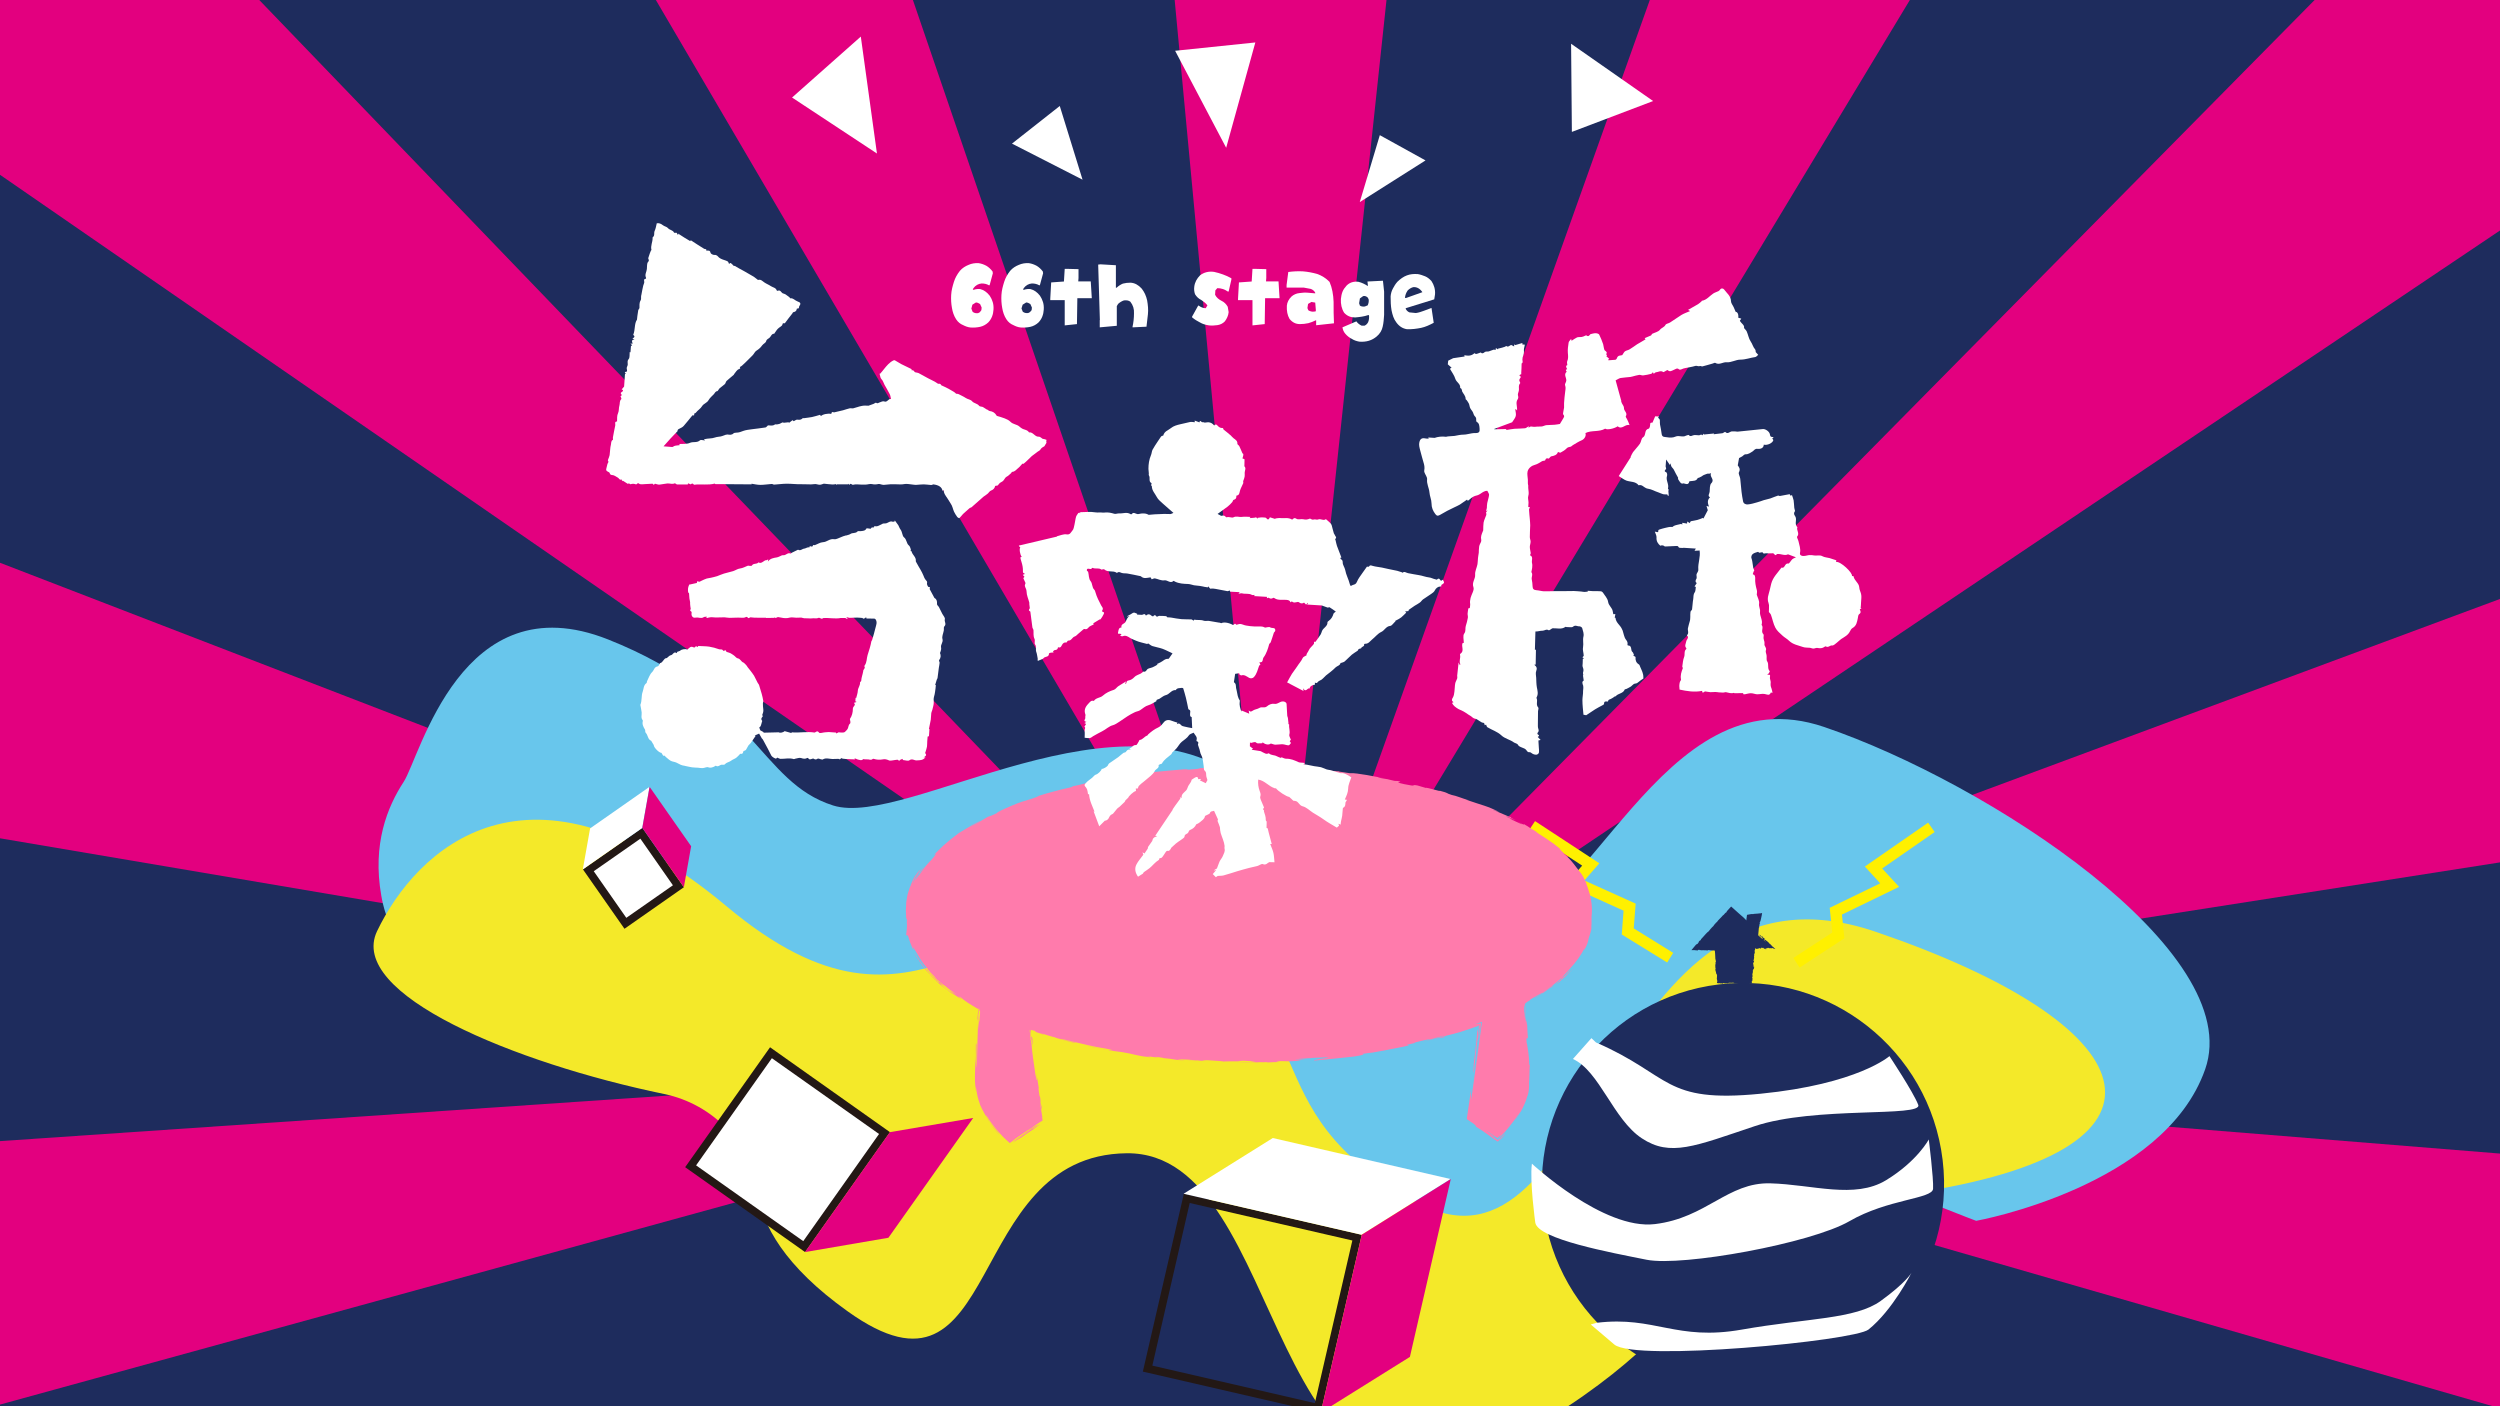 <?xml version="1.0" encoding="utf-8"?>
<!-- Generator: Adobe Illustrator 20.1.0, SVG Export Plug-In . SVG Version: 6.00 Build 0)  -->
<svg version="1.1" id="レイヤー_1" xmlns="http://www.w3.org/2000/svg" xmlns:xlink="http://www.w3.org/1999/xlink" x="0px"
	 y="0px" viewBox="0 0 1920 1080" style="enable-background:new 0 0 1920 1080;" xml:space="preserve">
<style type="text/css">
	.st0{fill:none;}
	.st1{fill:#FFFFFF;}
	.st2{fill:#231815;}
	.st3{fill:#1E2C5D;}
	.st4{clip-path:url(#SVGID_2_);}
	.st5{fill:#E3007F;}
	.st6{fill:#68C6EC;}
	.st7{fill:#F4E929;}
	.st8{fill:url(#SVGID_3_);}
	.st9{fill:#FFF000;}
	.st10{fill:url(#SVGID_4_);}
	.st11{fill:url(#SVGID_5_);}
	.st12{fill:#FF7BAC;}
</style>
<pattern  width="23.8" height="23.9" patternUnits="userSpaceOnUse" id="新規パターン_7" viewBox="0 -23.9 23.8 23.9" style="overflow:visible;">
	<g>
		<rect y="-23.9" class="st0" width="23.8" height="23.9"/>
		<path class="st1" d="M23.8-23.9v9.7c-5.4,0-9.7-4.4-9.7-9.7H23.8z"/>
		<path class="st1" d="M0-23.9h9.7c0,5.4-4.4,9.7-9.7,9.7L0-23.9z"/>
		<path class="st1" d="M0,0l0-9.7c5.4,0,9.7,4.4,9.7,9.7L0,0z"/>
		<path class="st1" d="M23.8,0l-9.7,0c0-5.4,4.4-9.7,9.7-9.7V0z"/>
	</g>
</pattern>
<pattern  width="23.9" height="23.9" patternUnits="userSpaceOnUse" id="新規パターン_9" viewBox="0 -23.9 23.9 23.9" style="overflow:visible;">
	<g>
		<rect x="0" y="-23.9" class="st0" width="23.9" height="23.9"/>
		<rect x="0" y="-23.9" class="st1" width="23.9" height="23.9"/>
		<path class="st2" d="M23.8-23.9v9.7c-5.4,0-9.7-4.4-9.7-9.7H23.8z"/>
		<path class="st2" d="M0-23.9h9.7c0,5.4-4.4,9.7-9.7,9.7L0-23.9z"/>
		<path class="st2" d="M0,0l0-9.7c5.4,0,9.7,4.4,9.7,9.7L0,0z"/>
		<path class="st2" d="M23.8,0l-9.7,0c0-5.4,4.4-9.7,9.7-9.7V0z"/>
	</g>
</pattern>
<rect x="-1.5" class="st3" width="1921.5" height="1080"/>
<g>
	<defs>
		<rect id="SVGID_1_" width="1920" height="1081.6"/>
	</defs>
	<clipPath id="SVGID_2_">
		<use xlink:href="#SVGID_1_"  style="overflow:visible;"/>
	</clipPath>
	<g class="st4">
		<g>
			<polygon class="st5" points="2210.8,352 978.3,809.7 2277.2,606.4 			"/>
			<polygon class="st5" points="2241.5,1174.4 2288.7,915.8 978.3,809.7 			"/>
			<polygon class="st5" points="1901.9,-125.9 978.3,809.7 2069.6,76.5 			"/>
			<polygon class="st5" points="1419.9,-428.6 978.3,809.7 1657.4,-316 			"/>
			<polygon class="st5" points="855.2,-499.2 978.3,809.7 1118,-497.5 			"/>
			<polygon class="st5" points="313.5,-324.5 978.3,809.7 552.5,-434.1 			"/>
			<polygon class="st5" points="-103.6,62.7 978.3,809.7 66.7,-137.6 			"/>
			<polygon class="st5" points="-317.9,589.9 978.3,809.7 -248.3,336.4 			"/>
			<polygon class="st5" points="-289.4,1158.3 978.3,809.7 -333.4,899.1 			"/>
		</g>
	</g>
	<g class="st4">
		<g id="上の雲">
			<path class="st6" d="M668.6,953.2c0,0-31.8-30.5-62.8-77.7c-31-47.2-23.5-62.2-74.1-84.3s-118,1.6-164.2-27.2
				s-67.9-36.9-74.7-76.3c-6.9-39.4,4.6-67.9,17.2-87.2c12.7-19.3,44.3-154.1,157-109.4s116.1,109.5,172.8,127.5
				c56.7,18,223.3-98.5,318.8-14.7s88.9,119.7,180.5,114.7c81.5-4.5,135.6-203.2,261.8-160.3c126.2,42.9,324.2,172.5,292.7,262.8
				s-175.2,116.4-175.9,116.5c-0.7,0.1-160.8-63.7-160.8-63.7l-299.7,88.9L904,814.6l-126,12.3L668.6,953.2z"/>
			<g>
				<path class="st7" d="M581.7,915.1c-5.1-36.8-33.9-67.1-71.6-74.9C395,816.4,266.5,763.4,289.6,715.1
					c29.7-62,115.7-146.9,268.5-19s196-25.4,332.8,25.7s61.4,129.5,198,202s143.7-279.1,351.6-208.2s245.8,165.3,38.1,199.3
					c-207.7,34-134.1,90.7-322,193.7c-187.9,103-164.7-224.2-291.3-222.9c-126.6,1.3-94.3,207.4-214.3,121.4
					C602.6,972.6,585.2,940.7,581.7,915.1z"/>
				
					<pattern  id="SVGID_3_" xlink:href="#譁ｰ隕上ヱ繧ｿ繝ｼ繝ｳ_7" patternTransform="matrix(1.091 0.877 -0.862 1.017 -5044.27 6368.325)">
				</pattern>
				<path class="st8" d="M1478.5,915c65.7-10.8,106.9-27.6,125.8-47.8c-81.6-72.1-189-117.6-255.5-44.5
					c-80.2,88.1-171.7,182.2-237.8,109.5c-7-1.5-14.3-4.3-22.1-8.4c-130.2-69.2-67.8-143.6-180.2-194.7c-3.1,0.5-6.3,1.4-9.5,2.5
					c-74.7,27.1-66.3,134.9-167.9,77.7c-34.6-19.5-61.3-43.2-84.9-64.3c-25.4-5.9-54.1-20.4-88.2-49c-2.6-2.2-5.2-4.3-7.8-6.4
					c-12.4,0-25.8,3-40.8,10.1c-86.9,41.1-7.6,101.5,86.2,152.8c60.9,33.3,58.8,114.7,88.2,172.6c82,27.3,68-138.1,181.3-139.3
					c34.6-0.4,58,23.8,77.5,57c11.2-7.8,23.4-5.4,39.3,14.4c51.7,64.2,84.7,155.3,144.8,164.9c9.2-3.2,19.1-7.6,29.6-13.4
					C1344.4,1005.7,1270.8,949,1478.5,915z"/>
			</g>
		</g>
		<g>
			<g>
				<polygon class="st9" points="1280.4,739.2 1245.5,717.7 1246.9,699.4 1202.5,679.3 1215.1,664.8 1174.1,637.9 1178.9,630.6 
					1228.3,663 1216.8,676.2 1256.2,694 1254.7,713 1285,731.8 				"/>
			</g>
			<g>
				<polygon class="st9" points="1382.1,743.1 1416.5,720.6 1414.6,702.4 1458.5,681.1 1445.5,667 1485.8,639 1480.8,631.8 
					1432.2,665.5 1444,678.4 1405.2,697.2 1407.2,716.2 1377.3,735.7 				"/>
			</g>
		</g>
		<g>
			
				<ellipse transform="matrix(0.993 -0.12 0.12 0.993 -99.646 167.743)" class="st3" cx="1338.6" cy="908.6" rx="154.4" ry="154.4"/>
			<g>
				<path class="st3" d="M1362.7,728.1c0,0,0,0.1,0,0.1C1362.8,728.3,1362.9,728.3,1362.7,728.1z"/>
				<path class="st3" d="M1355.9,723.4c-0.1-0.1-0.2-0.2-0.3-0.2C1355.7,723.2,1355.8,723.3,1355.9,723.4z"/>
				<path class="st3" d="M1356,723.4c0,0-0.1-0.1-0.1-0.1C1355.9,723.4,1356,723.4,1356,723.4z"/>
				<path class="st3" d="M1357.4,729c-0.3,0.1-1.3,0-1.2,0.1C1356.6,729,1357.3,729.1,1357.4,729z"/>
				<path class="st3" d="M1304.9,730.4l-0.4,0C1304.7,730.4,1304.8,730.4,1304.9,730.4z"/>
				<polygon class="st3" points="1328.8,755.7 1328.8,755.7 1328.8,755.7 				"/>
				<path class="st3" d="M1328.8,755.7c0.2,0,0.4,0,0.7-0.1C1329.3,755.5,1329,755.6,1328.8,755.7z"/>
				<path class="st3" d="M1341.1,756C1341.1,756,1341.1,756,1341.1,756C1341.1,756,1341.1,756,1341.1,756L1341.1,756z"/>
				<path class="st3" d="M1319,755.9C1319,755.9,1319,755.9,1319,755.9C1319,755.9,1319,755.9,1319,755.9
					C1319,755.9,1319,755.9,1319,755.9z"/>
				<path class="st3" d="M1331.7,755.9C1331.7,755.9,1331.7,755.9,1331.7,755.9C1331.7,755.9,1331.7,755.9,1331.7,755.9z"/>
				<path class="st3" d="M1363.4,728.9c-0.7-0.1-2.1-0.3-1-0.3l0.1,0c0.1-0.1,0.2-0.1,0.3-0.2l-0.1-0.1c0,0,0.1-0.1,0.1-0.1
					c-0.1-0.1-0.4-0.2-0.6-0.4c0.1,0,0-0.2,0.2-0.1c-0.7-0.6-0.9-0.6-1.2-0.8c-0.4-0.3-0.4-0.4,0-0.2c-0.5-0.4-1.4-1.2-1.6-1.6
					c-0.9-0.6,0.1,0.1-0.6-0.3c0-0.2-0.5-0.8-1.2-1.4c-0.7-0.6-1.5-1.2-2.1-1.7c0,0.3-0.1,0.2-0.2,0.1c-0.1-0.1-0.2-0.2-0.4-0.2
					c0.1-0.1-0.6-0.9,0.2-0.3l-0.5-0.4c-0.2-0.4,0.8,0.5,0.6-0.1c-0.5-0.4-1.1-0.4-1.6-1c0.4,0-0.5-0.3-0.2-0.4
					c0.2,0,0.3,0.2,0.5,0.3l-0.1-0.1c-1-1-0.5-0.1-1.2-0.4c-0.7-0.6-0.4-0.6-0.3-0.7c-0.1-0.1-0.4-0.4-0.7-0.5
					c0.5,0.2,0.6,0.8,0.3,0.7c-0.1-0.5-1-0.9-1.2-1c0.7,1.1,0.6,0.6,1.3,1.6c0.2,0,0.3-0.2,0.8,0.4c-0.4-0.2-0.1,0.1,0,0.2
					c0-0.2,0.4,0.3,0.6,0.4c0.1,0.2-0.6,0-0.1,0.5l0.3-0.2c0.2,0.2-0.3,0.1,0.2,0.5c-0.4-0.1-0.1,0.3-0.8-0.2
					c0.5,0.9,1.2,0.8,1.9,1.3c-0.1,0-0.1,0-0.2-0.1c0.2,0,0.4,0.3,0.7,0.4c0.4,0.4-0.5-0.2-0.4,0l0.7,0.6c0,0,0,0,0,0
					c0.2,0.1,0.4,0.3,0.4,0.3c-0.1-0.1-0.2-0.1-0.3-0.1l-5.7-5l0.5-5.7c0,0.1,0.1-0.3,0.2-0.2l0.1-1.5c0.1-0.1,0.1,0.4,0.1,0.2
					c0.1-0.3,0-0.5,0-0.6c0.1-0.1,0.1-1.1,0.3-1c0.3-1-0.3-0.4,0-1.4c0.2-0.1,0,0.7,0.2,0.3l0-1c0.1,0.1,0.2,0.2,0.2,0.6
					c0.1-0.5,0.2-0.9,0.3-1.4c0.1-0.6,0.3-1.1,0.4-1.7c0.3-1.1,0.5-2.4,0.7-3.7c-0.6,0.1-1.2,0.2-2,0.4c-0.4-0.1,0.4-0.2,0.9-0.4
					c-1.4,0.4-2.2,0.5-3.1,0.5c-0.4,0-0.9,0.1-1.4,0.1c-0.3,0-0.6,0-1,0.1l0,0.1c-0.3,0-0.6,0-0.9,0c-0.1,0-0.3,0-0.4,0l-0.2,0
					l-0.3,0c-1,0.2-2.1,0.4-3.2,0.6c-0.1,1-0.3,1.9-0.4,2.9c-0.1,0.6-0.1,0.4-0.1,0.5c0,0,0,0.1-0.1,0.1l0.1,0
					c0.1,0.1,0.1,0.3,0.2,0.5c-0.1-0.1-0.3-0.4-0.2-0.2c0,0,0.1,0,0.2,0.1c-0.1,0.1-0.2,0.2-0.3,0.3c-0.2-0.2-0.4-0.4-0.5-0.6
					l-0.1-0.1l-0.1-0.1l0,0c0,0,0,0-0.1-0.1c-0.4-0.4-0.8-0.8-1.2-1.2c-1.3-1.1-2.6-2.3-3.9-3.4c-0.7-0.6-1.3-1.2-2-1.8
					c-1.2-1.1-2.5-2.2-3.7-3.3c-0.7,0.7-1.4,1.5-2,2.2c-0.6,0.6-1.1,1.3-1.7,1.9c0.4-0.5,0.5,0,0.1,0.3c-1.4,0.6-1.5,1.8-2.8,2.5
					c-1.6,2-3.5,3.3-4.7,5.3l-0.2-0.1c-0.3,0.2-0.3,0.4-0.5,0.6l0,0c-0.6,0.6-1.2,1.5-1.6,1.8l0.1,0.2c-0.3,0.4-0.3,0.1-0.6,0.6
					l-0.1-0.1l-0.3,0.6c-0.2-0.3-1,1.1-1.4,1.3c-0.4,0.5-1.2,1.6-1.9,2.3c-0.3,0-1.1,0.9-1.7,1.5c-0.5,0.6-1.1,1.3-1.8,2
					c-0.3,0.4-0.7,0.7-1,1.1c-0.4,0.4-0.8,0.9-1.2,1.3l0.2,0.1l-0.6,0.7c0,0-0.1,0-0.1-0.1c-0.4,0.2-0.7,0.6-1.1,1.1
					c-0.4,0.4-0.7,0.8-1,1.1c0.6-0.3,0.5-0.5,0.9-0.9c0.6-0.5,0.4,0.1-0.4,0.8l0,0l-0.3,0.5c-0.3,0.1-0.8,0.5-1.2,0.6
					c-1.5,1.7-2.4,2.9-3.6,4.3c0.9,0,1.7,0,2.7,0c-0.7,0.2,2.4,0,1.3,0.3c1.1-0.1,1.1-0.1,1-0.2c-0.1-0.1-0.3-0.2,0.3-0.3
					c0.5,0,1.2-0.1,1.1,0c-0.3,0.1,0.2,0.2-0.2,0.2l1.3,0c0.1,0-0.2,0.1-0.4,0.1c1.4-0.1,2.5,0,3.7,0c0.4,0,0.9,0,1.3,0.1
					c0.3,0,0.6,0,0.9,0c0.1-0.1-0.5,0-0.4-0.2c1.3-0.2,1.1,0.2,2.3,0.1l-0.3,0.2c0.4-0.1,0.6-0.2,1.2-0.1c0.1,0.2-0.5,0.2-0.9,0.2
					c0.4,0,1.5,0,1.2-0.2c0.5-0.1,0.7,0.1,1,0.2c0,0-0.5-0.1-0.2-0.2c0.2,0,0.4,0.1,0.6,0.1c0.1,0,0.2,0,0.3,0c0.1,0,0,0,0.1,0l0,0
					c0,0,0.1,0,0.1,0c0,0,0,0.1-0.1,0.1c0.1-0.2,0.1,0,0,0.1c0,0-0.1,0.1,0,0c0,0,0,0,0.1,0c0.1,0.7,0.1,1.5,0.2,2.2
					c0.1,1.5,0.2,2.9,0.2,4.2c0.3,0.5,0.3,1.4,0.4,2.2l-0.3,0.1l0.1,0.7c-0.1,0.3-0.1-0.5-0.2,0l0.2,0.3c-0.1,0.1,0,1.7-0.3,0.6
					l0.1,2.6c0,0.6,0.3,0.3,0.2,1c-0.1,0.1-0.1-0.2-0.2-0.2c-0.2,1.9,0.7,2.2,0.6,4l0-0.2c0.1,0.3,0.1,0.9,0.2,0.9
					c0.3-0.2-0.2-0.3,0-0.9c0.3,0,0.2,0.7,0.4,0.6c-0.1,0.4,0.1,0.7,0.1,1c-0.1,0.3-0.1,0.7-0.1,1.1c0,0.2,0,0.5,0,0.7
					c0,0.3,0,0.5-0.1,0.7c0.1,0.5,0.4,0.9,0.4,2c-0.2,0.9-0.2,0-0.3,1.1l0.2,0c0,0,0,0.1,0,0.1c0.7,0,0.6,0.1,0.5,0.2
					c0.9,0,0.9-0.2,2-0.1l-0.7,0.2c0.9-0.1,1.2,0,2.5,0c0,0.1-0.5,0.1-0.9,0.1c0.3,0.1,0.6,0.1,0.9,0.1c0.2-0.1,0.3-0.1,0.4-0.1
					c0,0-0.2-0.1-0.3-0.1c0,0-0.1,0-0.1-0.1s0-0.1,0.1-0.1c0.4,0,0.8-0.2,1,0l-0.4,0.2c0.8-0.1,0.4-0.2,1.3-0.1c0,0,0,0.1,0,0.1
					c0.6-0.2,1.3,0,2.1,0l-0.2,0c0.3-0.1,0.5-0.2,0.7-0.2c-0.5-0.1-0.3-0.1-0.4-0.3c0.6,0.3,0.9-0.3,1.9-0.1c0,0.1-0.3,0.2-0.5,0.1
					c-0.3,0.3-0.4,0.5-1,0.6c0.4-0.1,0.8-0.1,0.7,0l0.1-0.3c0.2,0,0.4,0,0.6,0c0.1-0.2-0.5-0.3,0.1-0.4c0.6-0.1,0.3,0.3,0.4,0.2
					c0.8-0.1,0.3-0.3,1.1-0.2c-0.1,0-0.2,0.1-0.3,0c0.6,0.1,1.4,0,1.6,0.3c-0.1,0.1-0.1,0.2-0.3,0.1l0,0c-0.6,0.2,0.4,0,0.3,0.2
					c0.1-0.1,0.8-0.1,1.1,0l-0.1-0.2c1.2-0.6-0.1,0.4,1.1,0.3c0.8-0.1-0.3-0.1,0.2-0.2c0.5,0,0.7,0.2,1.4,0.1
					c0.2,0.1,0.6,0.2,0.7,0.4c0.5-0.1,1.4,0.1,1.6-0.1c-0.8-0.2-0.8,0.2-1.7-0.1l0.3-0.2c0.6,0,1.4-0.1,1.9,0
					c-0.1,0-0.1-0.1-0.1-0.1c0.9-0.1,1.2-0.3,2-0.2c0.1,0.2-0.4,0.2-0.8,0.2c0.6,0.2,0.6,0,1.5,0.1c0,0.2-0.6,0-0.7,0.1l1,0
					c0,0,0,0,0,0c0-0.3,1.1,0,2,0c1.1,0,1.7-0.1,2.1-0.2c-0.1-0.6-0.2-1.1-0.2-1.7c0.1-0.2,0.2-0.3,0.2-0.1c-0.2,0.4-0.1,0.4,0,0.6
					c0-0.7,0.4-1.4,0.5-1c0.1-1.2-0.2,0.4-0.2-0.4l0.2-1.4c-0.2,0.1-0.2,0.5-0.3-0.1c0-0.4,0.1-0.7,0.1-1.2c0.1,0.1,0.2-0.2,0.2,0.3
					c0.1-0.3,0.1-0.7,0-0.9c-0.2,0.6,0-1.1-0.3-0.6l0.2-0.6c0,0.1,0.1,0.2,0,0.4c0.2-0.2,0-0.5,0-0.7c0.1-0.2,0.1-0.8,0.2-0.8
					c0-0.2,0.1-0.7,0.2-0.8c0-0.3-0.1,0-0.2-0.1l0.1-1c0.1,0,0.5-0.1,0.5,0.1c-0.1-0.4-0.3-0.2-0.3-0.8c0.2,0.4,0.3-0.7,0.5-0.2
					c0.2-0.3,0.3-1.3,0.3-1.8c-0.1-0.3-0.2,0.6-0.4,0.5c0.1-1.5-0.4-1.6-0.2-2.7l-0.1,0.3c0-0.7,0-0.6-0.1-1
					c0.2,0.2,0.7-0.7,0.8-1.8c-0.1-0.1-0.3,0.6-0.5,0.4l0-0.7c0-0.1,0.1,0,0.1,0.1c0-0.7,0.4-1.2,0.2-1.4l0.4-0.6l-0.2,0.2
					c-0.1-0.1-0.1-0.8-0.1-1c0-0.8,0.1-1,0.3-1.4c-0.1,0.1-0.4,0.4-0.3-0.2c0.4,0,0.3-1.2,0.5-1.2c0-0.2,0.2-0.7,0-0.7l0.2,0.1
					c-0.3-0.1-0.2-1-0.2-1.6c0.2,0.1,0.2,0,0.2-0.2c0-0.1,0-0.3,0.2-0.3c-0.3-0.2,0-0.7-0.3-1c0,0,0,0,0,0c0.3,0,0.5,0.3,0.6,0.4
					l0.1-0.1c0.1,0.1,0.3,0.1,0.5,0.2c0.1,0,0.2,0,0.3,0.1c0,0,0.1,0,0.1,0c0,0,0.1,0,0.2,0l0.5-0.3l0.2,0.1
					c0.1-0.1,0.5-0.1,0.3-0.2l0.3,0c0-0.3,0.4-0.1,1-0.2c0.1,0,0.1,0.1,0,0.2c0.3,0,0.2,0.2,0.3,0.3c-0.2-0.1,1-0.5,0.3-0.7
					c-0.1-0.1,0.4-0.2,0.7-0.1l0.2,0.3c0,0,0.4-0.3,0.4-0.3c0.5,0,0.8,0.1,1.3,0.2c-0.4,0-1,0.5,0.4,0.5c-0.7,0-1,0.2-1.4,0.2
					c0.3,0,0.5,0,0,0.1c1.1-0.1,0.4-0.2,1.5-0.2c0.1,0.2,0.4,0.3,1.5,0.4l-0.9-0.2c0,0,0.1,0,0.1-0.1c-0.3,0-0.4-0.1-0.5-0.2
					c0.2,0,1-0.3,1.3-0.1c-0.7-0.2-0.3-0.3,0.1-0.3c0.4,0,0.9-0.1,0.4-0.2c0-0.1,0.6-0.1,0.9,0c-0.6,0.2,1,0.3,1.2,0.4
					c0.2-0.1-0.9-0.2-0.7-0.3c0.5,0,1.1,0.1,1.5,0.2l-0.1,0l1,0.1c-0.1-0.1-1.2-0.2-0.6-0.3c0.3,0.1,0.9,0,1.1,0.1
					c0,0.2,0.7,0.4,0.1,0.4c0.6,0,2.3,0,1-0.3L1363.4,728.9z M1356.5,724C1356.5,724,1356.5,724,1356.5,724l-0.2-0.1
					C1356.4,724,1356.5,724,1356.5,724z"/>
				<path class="st3" d="M1340.9,756.1c0,0,0.5-0.1,0.6-0.1c0,0-0.1,0-0.3,0c-0.1,0-0.2,0-0.2,0
					C1341.1,756.1,1341.1,756.1,1340.9,756.1z"/>
				<path class="st3" d="M1324.7,755.7c0,0-0.1,0-0.1,0.1C1324.7,755.8,1324.7,755.8,1324.7,755.7z"/>
				<path class="st3" d="M1319.1,756c0.5,0,0.1-0.1-0.1-0.1C1319,755.9,1319,756,1319.1,756z"/>
				<path class="st3" d="M1345.9,747.5C1345.9,747.4,1345.9,747.4,1345.9,747.5C1345.9,747.4,1345.9,747.5,1345.9,747.5z"/>
				<path class="st3" d="M1351.6,728.6c-0.1,0-0.2,0-0.3,0C1351.4,728.6,1351.5,728.6,1351.6,728.6z"/>
				<path class="st3" d="M1345.2,755c0-0.2,0-0.4,0-0.5C1345.2,754.7,1345.2,754.8,1345.2,755z"/>
				<path class="st3" d="M1351,728.7l-0.4,0c0,0,0,0,0,0L1351,728.7z"/>
				<path class="st3" d="M1353.7,728.9c-0.2,0-0.5,0-0.7,0C1353.2,729,1353.5,729,1353.7,728.9z"/>
				<path class="st3" d="M1346.7,737.8C1346.7,737.8,1346.7,737.8,1346.7,737.8C1346.7,738.1,1346.7,737.9,1346.7,737.8z"/>
				<path class="st3" d="M1349.2,729c0,0,0.1,0,0.1,0C1349.3,729,1349.3,729,1349.2,729C1349.3,729,1349.2,729,1349.2,729z"/>
				<path class="st3" d="M1356.1,729c-0.1,0-0.2,0-0.3,0C1356,729.1,1356.1,729.1,1356.1,729C1356.2,729.1,1356.1,729.1,1356.1,729z
					"/>
				<path class="st3" d="M1347.5,732.4c-0.1-0.1-0.1-0.2-0.1-0.2C1347.4,732.3,1347.4,732.4,1347.5,732.4z"/>
			</g>
		</g>
		<path class="st1" d="M1225.7,800.6c58.3,25.3,51.4,46.8,126.3,39.4c74.9-7.4,99.1-28.9,99.1-28.9s18.4,27.7,22.1,37.4
			c3.7,9.7-79.6,0.9-125.6,16.4c-46,15.4-64.8,23.8-86.7,9.3c-21.9-14.4-32.5-51.7-52.9-60.9l14.2-16L1225.7,800.6z"/>
		<path class="st1" d="M1176.5,893.7c0,0,54.9,51.2,94.5,46.4s55.9-32.2,88.6-31.3c32.6,0.9,64.7,12.3,88.9-2.4
			c24.1-14.7,32.8-31.3,32.8-31.3s3.8,30.1,3.3,37.9c-0.5,7.8-34.9,7.8-64.3,24.9c-29.4,17-128.2,35-155.6,29.6
			c-27.4-5.5-83.5-15.8-85.6-28.5C1179.1,938.9,1174.7,907.5,1176.5,893.7z"/>
		<path class="st1" d="M1226.3,1015.9c44.8-5.4,60.9,14.2,111.6,5.2c50.7-8.9,87-7.9,106.5-22c19.5-14.1,23.6-21.6,23.6-21.6
			s-14.3,28.6-33,43.6c-10.8,8.7-179.2,24.9-195.2,11.5l-18.1-15.4L1226.3,1015.9z"/>
		<g>
			<g>
				
					<pattern  id="SVGID_4_" xlink:href="#譁ｰ隕上ヱ繧ｿ繝ｼ繝ｳ_9" patternTransform="matrix(0.982 -7.369447e-02 7.369447e-02 0.982 430.171 -720.186)">
				</pattern>
				<polygon class="st10" points="881.4,1051.1 911.5,920.3 1042.2,950.5 1012.1,1081.2 				"/>
				<path class="st2" d="M913.7,923.9l124.9,28.8l-28.8,124.9L885,1048.8L913.7,923.9 M909.2,916.8l-31.5,136.6l136.6,31.5
					l31.5-136.6L909.2,916.8L909.2,916.8z"/>
			</g>
			<polygon class="st1" points="1045.6,948.3 909,916.8 977.5,874 1114,905.5 			"/>
			<polygon class="st5" points="1045.8,948.3 1014.3,1084.9 1082.8,1042.1 1114.2,905.5 			"/>
		</g>
		<g>
			<g>
				
					<rect x="551.5" y="829.5" transform="matrix(0.578 -0.816 0.816 0.578 -465.249 866.529)" class="st1" width="106.8" height="106.8"/>
				<path class="st2" d="M592.8,812.7l82.3,58.2l-58.2,82.3l-82.3-58.2L592.8,812.7 M591.4,804.3l-65.2,92.1l92.1,65.2l65.2-92.1
					L591.4,804.3L591.4,804.3z"/>
			</g>
			
				<pattern  id="SVGID_5_" xlink:href="#譁ｰ隕上ヱ繧ｿ繝ｼ繝ｳ_9" patternTransform="matrix(0.512 0.167 -0.167 0.512 -4513.187 -1915.513)">
			</pattern>
			<polygon class="st11" points="683.2,869.4 591.2,804.3 655.2,793.3 747.3,858.5 			"/>
			<polygon class="st5" points="683.4,869.5 618.2,961.6 682.3,950.6 747.4,858.6 			"/>
		</g>
		<g>
			<g>
				
					<rect x="461.6" y="649.7" transform="matrix(0.82 -0.573 0.573 0.82 -298.689 400.327)" class="st1" width="49.6" height="49.6"/>
				<path class="st2" d="M491.8,644.1l25,35.8l-35.8,25l-25-35.8L491.8,644.1 M493.3,635.8l-45.6,31.9l31.9,45.6l45.6-31.9
					L493.3,635.8L493.3,635.8z"/>
			</g>
			<polygon class="st1" points="493.2,635.9 447.6,667.7 453.2,636.2 498.8,604.3 			"/>
			<polygon class="st5" points="493.3,635.8 525.2,681.4 530.8,649.9 498.9,604.3 			"/>
		</g>
	</g>
	<g class="st4">
		<path class="st12" d="M967.8,588.1c1.5,0,2.7,0,3.4-0.1C969.1,588,968.1,588,967.8,588.1z"/>
		<path class="st12" d="M1028.4,592c0.2,0,0.4,0,0.5-0.1C1028.6,592,1028.5,592,1028.4,592z"/>
		<path class="st12" d="M703.9,670.5c-0.4,0.8-0.6,1.3-0.7,1.5C703.6,671.2,704,670.5,703.9,670.5z"/>
		<path class="st12" d="M1158.3,868.4c0.3-0.4,0.5-0.7,0.7-0.9C1158.8,867.7,1158.5,868,1158.3,868.4z"/>
		<path class="st12" d="M1171.6,848.7c-0.2,0.4-0.4,0.9-0.6,1.3C1171.2,849.6,1171.4,849.1,1171.6,848.7z"/>
		<path class="st12" d="M1221.7,718.2c0,0.2-0.1,0.4-0.1,0.6C1221.6,718.6,1221.7,718.4,1221.7,718.2z"/>
		<polygon class="st12" points="696.3,708.4 696.5,708.5 696.3,706.2 		"/>
		<path class="st12" d="M920.2,589.7c-0.4,0-0.8,0-1.3,0C919.3,589.7,919.8,589.7,920.2,589.7z"/>
		<path class="st12" d="M1222.3,707.4l0-3.3c0.2-1.7,0.3-3.5,0.3-5.2c0-3.4-0.4-6.8-1.2-10.2c-0.1-0.6-0.2-1.2-0.4-1.9
			c-0.7-1.9-1-3.3-1.4-4.5c-0.4-1.2-0.7-2.1-1.1-3.1c-0.3-1-0.6-2.1-1.3-3.3c-0.6-1.2-1.3-2.8-2.6-4.7c-3.4-4-7.5-10.9-14.1-16
			c1.8,1.3,0-0.4-1.5-1.9c-0.8-0.7-1.5-1.4-1.6-1.6c-0.2-0.2,0.3,0,1.7,1.1c-0.6-0.7-1.7-1.7-3.3-2.8c-1.5-1.2-3.3-2.7-5.4-4
			c-2-1.3-4-2.8-6-4c-2-1.2-3.7-2.4-5.1-3.4c1,0.5,0.8,0.2,2.1,1c-2-1.2-3.3-2-4.3-2.5c-1-0.6-1.6-1-2.1-1.3c-1.1-0.7-1.8-1.4-4.8-3
			l0,0.6c-2.4-1.1-2.9-1.7-5-2.7c1.6,0.9,5,2.9,3,2.1c-2.8-1.3-5.2-2.4-8.3-3.8c0-0.2,2.2,0.7,3.7,1.4c0,0-6.6-3.1-7-3.6
			c2.4,1,5.5,2.4,7.7,3.2c-8.6-4.3-0.6-0.5-4.7-2.8c0.5,0.5-1.4-0.3-4.1-1.5c-2.7-1.1-6.1-2.6-8.5-3.6c-0.4-0.4,3.4,1.4,4.6,1.7
			c-8.8-4.8-13.9-5.5-25.8-9.7c0.3,0,1.8,0.4,2.5,0.6c-5.8-1.7-9.6-3.5-13.4-4.2c-5.5-1.7-0.8-1-9.4-3.3c2.4,1.3-10.1-2.8-10.5-2.1
			l-6.5-1.9c-5.9-1,1.3,1.4-10.1-1c-10.4-2.3,1.2-0.9-4.8-2.4l-2.6-0.1l-5.1-1.2l0.8,0.1c-3.1-0.5-8.7-1.4-8.7-1.6
			c0.5-0.1,3.9,0.5,4.4,0.4c-2.6-0.2-7.6-1.3-12.7-2.2c-5.1-0.8-10.3-1.7-13-1.4c-3-0.5-9.3-1.2-8.5-1.5c-2.8,0.2-13.8-1.5-17.9-1.5
			c0.5-0.1-3.3-0.6-6.5-0.7c4.2,0.5,1.5,0.4-1.3,0.5c-3.6-0.5-14-0.8-15.6-1.4c-5.7,0.1-3.7,0.5-4.9,0.9c-1.8-0.2-5.7-0.4-8.8-0.6
			c-3.1-0.1-5.5-0.3-4.5-0.6c1.6,0.1,4.1,0.1,6.1,0.1c2,0,3.4,0,2.8-0.2c-6-0.4-2.6,0.1-7.5,0.1c0.4-0.1-3.3-0.4-2.4-0.6
			c-2.9,0-7,0-11.1-0.1c6.5,0.2-4.2,0.5-0.2,0.6c0,0,1.6-0.1,3.1-0.2c1.6-0.1,3.1-0.2,3.1-0.2c7.6,0.1,1.6,0.3,4.4,0.5
			c-6.6,0-9.3,0.2-11.9,0.4c-2.6,0.3-5,0.4-11.2,0.8c-2.3,0-6.5-0.1-7.8,0c4.2-0.2,3.3-0.7,1-0.7c-6.4,0.7-11.6,0.3-16.9,0.5
			c3.1-0.1,0.9,0.4-0.7,0.6c-11.9,1.2-4.7,0.1-9.9,0.3c-18.4,1.6-30.1,2.4-44.8,5.1l7-0.6l2.2-0.8c5.5-0.4-0.9,1.2-3.9,1.9
			c-0.8,0-9.8,1.5-6.2,0.7c0,0-2.2,0.4-4.4,0.8c-2.2,0.4-4.3,0.9-4.3,0.9c1.3,0,6.9-1.1,2.9-0.2c-2.9,0.4-11.8,1.9-6.3,0.6
			c-4.6,0.8-10.4,2.2-9.4,2.3c-7.4,1.6,0.6-0.7,3.9-1.6c-5.9,1.2-5.2,0.6-3.4,0.1c0,0-2,0.4-4.1,0.9c-1,0.2-2,0.4-2.8,0.6
			c-0.8,0.2-1.3,0.3-1.3,0.3c1.7-0.5,1.7-0.7,3.4-1.2c-5.4,1-9.1,2.4-13.7,3.1l-1.9,0.9c-3.7,0.9-6.4,1.5-8.5,2
			c-2.1,0.6-3.8,1-5.3,1.4c-1.6,0.4-3.1,0.9-5.1,1.4c-2,0.6-4.4,1.4-7.8,2.4l2.3-0.4c-5,1.8-6.9,2.5-9.2,3.1
			c-1.2,0.3-2.5,0.7-4.3,1.3c-1.8,0.6-4.2,1.5-7.5,2.9c-7.5,3.2-12.2,5.5-11.1,5.5c-4.2,2.2-5.3,2.4-7.3,3.1c-1.6,0.9-4.1,2.4-6.8,4
			c-2.8,1.5-5.7,3.4-8.3,4.7c3.4-2,6-3.8,9.3-5.5c-1.2,0-11.2,6-16.4,9.2c-0.9,0.6-2.2,1.7-3.8,2.9c-1.6,1.2-3.5,2.7-5.3,4.3
			c-1.9,1.6-3.9,3.3-5.6,5.1c-1.7,1.7-3.4,3.3-4.7,4.8c2.7-2.2,2.1-0.9-2.4,4.3c0.2-0.5-1.3,1.2-3.3,3.5c-1,1.1-2,2.5-3,3.9
			c-0.9,1.3-1.9,2.5-2.5,3.6c1-2.3-6,9.1-1,0.1c0.8-1.3,1.5-2.1,2.3-3c0.8-0.9,1.6-2,2.7-3.7c-0.9,0.9-2.2,2.6-4,4.8
			c-0.8,1.1-1.6,2.5-2.5,3.8c-0.4,0.7-0.9,1.4-1.3,2.1c-0.4,0.8-0.8,1.5-1.1,2.3c0-0.3,0.4-1.3,0.9-2.6c0.6-1.3,1.5-2.9,2.4-4.4
			c-0.9,1.8-0.2,0.8,0,0.6c0.4-0.7,0.7-1.3,1-1.8c0.3-0.5,0.6-0.9,0.8-1.2c0.4-0.7,0.6-1.1,0.7-1.2c0.1-0.3-0.3,0.2-1,0.9
			c-0.3,0.4-0.7,0.9-1.1,1.3c-0.3,0.5-0.7,1-0.9,1.4c-0.6,0.8-0.9,1.3-0.8,0.8c-0.4,0.8-0.9,1.7-1.5,2.7c-0.5,1-0.9,2.1-1.3,2.9
			c-0.7,1.7-1.1,2.6-0.2,1.1c-0.4,0.7-0.9,1.5-1.2,2.4c-0.3,0.9-0.7,2-1,3c-0.8,2.1-1.2,4.6-1.6,7.1c-0.3,1.2-0.3,2.5-0.3,3.8
			c-0.1,1.3-0.1,2.5-0.2,3.7c0,2.4,0.2,4.6,0.3,6.5l0.1,1l0-1c0-0.2,0-0.4,0-0.4c0,0.2,0,0.3,0,0.5c0,0.1,0-0.1,0.1-0.4
			c0,0.1,0.1,0.2,0.1,0.3l0.3,1.2c0,0.8,0,1.5,0,2.1l-0.3-0.1l0,0.5l0.3,0c0,3.1-0.2,3.9-0.3,5.1l-0.4,4l1.4,0.1
			c0.1,0.3,0.2,0.7,0.3,1.1c0.4,1.3,0.9,2.9,1.4,4.3c1.1,2.8,2.1,5.2,1.9,4.7c1.2,2.2,0.8,0.9,0.5-0.1c-0.2-0.5-0.2-1-0.1-1
			c0.1,0.1,0.5,0.6,1.3,2.1c2.4,4,5.4,9.5,9,13.5c2,2.6,0.8,1.4-0.9-0.7c-1.8-2.1-4-5.4-4.8-6.5c0,0,0.1,0.3,0.4,0.7
			c0.3,0.4,0.7,1,1.2,1.7c1,1.4,2.4,3.2,3.9,5c1.5,1.8,3.1,3.4,4.2,4.7c1.2,1.2,2,2,2,2c1.8,2,1.3,1.6-0.1,0.3
			c-0.7-0.7-1.7-1.5-2.6-2.6c-0.9-1-1.9-2.2-2.9-3.2c4.5,5.8,11.8,11.8,13.7,12.7c1.7,1.5,3.1,2.5,4.4,3.5c1.3,1,2.7,2,4.4,3.3
			c-1.8-1.1-2.7-1.5-3.9-2.1c-1.1-0.6-2.6-1.3-5.2-3.4c-8.4-7.1,3.3,2.2-3.7-3.9l-0.9-0.2c-0.7-0.7-1.4-1.4-2.1-2
			c-0.7-0.7-1.3-1.3-2-1.9c-0.7-0.6-1.4-1.3-2.1-2c-0.7-0.7-1.4-1.5-2.1-2.3c-1.6-1.9,0.5,0.3,1.6,1.5c-5.4-5.8-8.8-11.1-12-16.3
			c2.3,5,6.3,10.5,10.2,14.9c3.9,4.5,7.8,7.8,9.4,9.5c0,0,0.3,0.2,0.7,0.6c0.5,0.4,1.1,0.9,1.9,1.5c0.8,0.6,1.7,1.3,2.7,2
			c1,0.7,2.1,1.5,3.1,2.2c4.3,3,8.7,5.6,8.7,5.6c0.1-0.1-5.7-4.4-0.7-1.4c0.9,0.8,2.6,2.1,4.9,3.7c1.2,0.7,2.5,1.6,4,2.5
			c0.7,0.5,1.5,0.9,2.3,1.4c0.4,0.2,0.8,0.5,1.2,0.7l0.3,0.2l0,0l0.1,0.1c0-0.2,0.1-0.2,0.3-0.2c0.1,0,0.1,0,0.2,0
			c0.1,0,0.2,0,0.2,0.2c0,0.3,0,0.5,0,0.8c0,0.1,0,0.3,0,0.4l0,0.3c0,0.2,0,0.3,0,0.5c0,0.7,0,1.2,0,1.7c0,0.8,0.1,1.1,0.2,0.1
			c0-0.9,0-1.7,0.1-2.4c0-0.3,0.1-0.6,0.1-0.8c0.1-0.5,0.3-0.8,0.3-0.9c-0.1,0.9,0,1.4,0,1.7c0,0.1,0,0.3,0.1,0.3c0,0.1,0.1,0,0.1,0
			c0.1-0.2,0.3-0.7,0.2,1.3c-1,13.7-0.3-0.5-1.3,12.9c0-1.4-0.1-4-0.1-7.1c0-1.6,0-3.3,0-5c0-0.8,0-1.7,0-2.5l0-0.9
			c-0.1,0.1-0.1,0.3-0.1,0.5c0,0.1,0,0.3,0,0.4c0,0.4-0.1,0.9-0.1,1.3c-0.1,2.2-0.3,4.7-0.5,6.3c0.6-4.4,0.3,3.1,0.6-0.5
			c-0.4,10.9-0.7,23.6-1,36.8c-0.8-2.1,0.4-22.3-0.7-18.2c-0.2,6.5,0.2,6.5-0.1,11.7c-0.3,2.2-0.5,6-0.6,10.4c0,2.2-0.1,4.5,0,7
			c0.1,1.3,0.2,2.6,0.3,3.8c0.1,1.3,0.4,2.5,0.6,3.7c0,0-0.1-1.1-0.2-2.1c-0.2-1-0.1-2.1-0.1-2.1c0.1,0.9,0.3,2,0.5,3.2
			c0.2,1.2,0.4,2.5,0.7,3.8c0.3,1.3,0.6,2.6,1,3.8c0.4,1.2,0.8,2.3,1.1,3.3l-0.5-1c0,0,0.4,1,0.8,1.9c0.4,0.9,0.9,1.8,0.9,1.8
			c0.2,0.6,0.3,0.7,0.3,0.7c1,2,2.9,5.5,5.3,9.2c2.4,3.7,5.4,7.6,8.3,10.7c0.1-0.1-1.3-1.7-2.9-3.7c-1.7-2-3.6-4.4-4.7-6.1
			c-0.7-0.9-4.5-7.7-2.3-4.6c2.7,4.5,5.4,8,8.4,11.5c0.8,0.8,1.5,1.7,2.4,2.6c0.4,0.4,0.8,0.9,1.2,1.3c0.5,0.5,1,1,1.6,1.6
			c0.7,0.7,1.4,1.3,2.1,1.9c0.4,0.3,0.7,0.6,1.1,1l0.5,0.5c0.1,0,0.2,0.2,0.3,0.2l0.3-0.2c0.8-0.5,1.7-1.1,2.5-1.6
			c0.8-0.6,1.7-1.1,2.5-1.7c0,0-1.1,0.7-2.2,1.4c-1.2,0.8-2.3,1.4-2.3,1.4c1.1-0.8,2.3-1.6,3.6-2.6c0.9-0.6,1.9-1.3,2.9-2
			c2-1.3,4.1-2.8,6.3-4.3c8.3-5.3-5.7,4.5-0.6,1.3c-3.2,2.6-8.2,5.5-10.7,7.8c0,0,0.6-0.3,1.4-0.8c0.8-0.5,2.2-1.3,2.7-1.6
			c1.4-0.8,2.7-1.5,2.7-1.5c4.1-3.2,9.1-6,12.1-8.1l-3.4,2c0.2-0.4,1.1-1,2.1-1.7c0.5-0.3,1.1-0.7,1.6-1c0.3-0.2,0.7-0.4,1-0.6
			c0.4-0.3,0.8-0.5,1.1-0.7c0,0-0.3,0.1-0.7,0.3c-0.2,0.1-0.4,0.2-0.7,0.3c-0.2,0.1-0.5,0.3-0.7,0.3c-0.6,0.2-1.3,0.5-1.3,0.5
			c-4.8,3.1-7.7,5.7-11.3,7.7c3.9-2.8,5.5-4,7.1-5.3c0.8-0.6,1.7-1.3,2.8-2.2c0.6-0.4,1.3-0.9,2-1.5c1.2-0.8,2.6-1.8,4.2-2.9
			c-0.1-0.6-0.2-1.5-0.3-2.5c0.1-0.5,0.3,0.9,0.5,2.5c-0.9,0.6-1.9,1.3-2.5,1.8c0.9-0.6,1.8-1.2,2.7-1.8c-0.2-1.4-0.4-2.9-0.7-4.4
			c-0.2-1-0.3-2.1-0.5-3.2c-0.4-2.1-0.7-4.5-1-7.3c0.7,3.8,1.7,9.9,1.4,5l-0.9-3.5c-0.3-3.1,0-1.8-0.2-3.1c-0.5-4.4-0.3,1.1-1.2-5.9
			c-0.1-1-0.3-3.3,0-2.4c-1.1-7.9-0.7-3.8-1.9-11.2c0.9,6.6,0.3,7-0.8,0.1c-1.3-9.7-2.5-16.3-2.9-23.1l-0.9-4.3
			c0.4,1.4,0.2-0.2-0.1-2.5c-0.1-0.7-0.2-1.6-0.3-2.3c-0.1-0.6-0.2-1.3-0.2-1.6c0.1,0,0.2,0.5,0.4,1.1c0.1,0.3,0.1,0.7,0.2,1.1
			c0.1,0.6,0.2,1.2,0.3,1.8c0.5,3.8,1.2,7.7,1.5,7.6c-0.8-6.4-0.2-3.7,0.3-1.6c-1-6.9-0.9-2.5-1.6-5.5c0,0,0-0.2,0-0.5
			c0-0.3-0.1-0.6-0.1-1.1c0-0.4-0.1-1-0.1-1.5c-0.1-1-0.1-1.6,0.2-0.6c0-0.1,0-0.2-0.1-0.4l0-0.2c0-0.1,0-0.1,0-0.1
			c0.2,0.1,0.4,0.1,0.6,0.2c0.4,0.1,0.7,0.1,1,0.2c0.7,0.1,1.2,0.2,2.4,0.7c-0.5,0-0.8,0.2-0.7,0.5c0,0,0.1,0,0.2,0c0,0,0.1,0,0.1,0
			c0.1,0,0.2,0.1,0.4,0.1c0.6,0.2,1.3,0.4,2.1,0.7c1.5,0.5,3.1,1.1,3.7,1.3c-1-0.4,2.1,0.2-2.9-1.2c0.7,0,3.6,0.9,6.3,1.8
			c2.8,0.8,5.3,1.6,5.2,1.4c0.4,0.6,10.8,3.1,16,4.5c-0.3-1-9.9-2.2-11.5-3.4c3.6,0.7,9.5,2.4,16,3.8c3.2,0.8,6.6,1.5,9.9,2.2
			c3.3,0.7,6.5,1.2,9.4,1.7c9.9,2.1-0.1,0.4,1.9,1.1c-9.2-1.6-11.4-2.4-19.4-4c8.6,2.2,22.9,4.9,29.4,5.5c4.8,0.8,7.4,1.4,10.2,2.1
			c2.9,0.7,6,1.3,11.8,1.9c-1.5-0.5-1.2-0.6-4.9-1.1c3.1,0.3,6.7,0.9,10.1,1.3c2.1,0.1-5.1-0.9-0.5-0.5c1.8,0.3,5.7,0.7,4.9,0.9
			l-0.8-0.1c11.1,0.9,8,1.6,17.6,1.8c-0.8-0.2-2.9-0.2-5.2-0.5c-1.8-0.4,4.2-0.2,8.6,0c-0.8,0.2,3.9,0.3,7,0.6
			c2.1,0.5-7.8-0.4-9.3-0.3c0,0,2.1,0.2,4.3,0.3c2.1,0.2,4.3,0.3,4.3,0.3l-1.8-0.2c0,0,2.3,0.1,4.7,0.1c2.3,0.1,4.7,0.1,4.7,0.1
			c-6.5-0.2-3.1-0.6-0.2-0.5c3.2,0.2,6.5,0.4,8.8,0.6c2.3,0.2,3.8,0.3,3.4,0.5c0.8-0.4,8.8-0.1,14.5-0.2c-6.2-0.2-0.8-0.4,1-0.5
			c0,0,2.3,0.1,4.7,0.3c2.3,0.1,4.7,0.2,4.7,0.2c-9.9,0.2,2.1,0.4-0.2,0.6c-2.8,0.5-8.8,0.2-14,0.1c5.1,0.4,8.6,0.4,12.1,0.2
			c3.4-0.2,6.6-0.4,11.1-0.3c0,0.2-0.8,0.4-4.7,0.4c0.8,0.1,2.8-0.1,5.4-0.2c2.6-0.1,5.7-0.3,8.7-0.3c-1.6-0.1-5-0.4,1-0.7
			c0,0,2,0.1,3.9,0.1c2,0,3.9,0,3.9,0c9.1-0.4,3.1-0.6,10.6-1.3c0,0-1.2,0-2.5,0c-1.2,0-2.5,0-2.5,0c0.7-0.4,10.1-0.7,10.3-1.1
			c-4.6,0.3-7.2,0.9-12.1,1c-1.9-0.3,6.2-0.5,9-1c10.1-0.5,8-0.4,15.6-0.7c0.3,0.7-12.3,1.9-10.7,2.6c9.8-0.8,24-2.5,30.5-3.1
			c8.7-1.3,7.9-1.8,6.5-2c3.6-0.6,5.4-0.8,7.7-1.1l-4.1,0.8c5.4-0.9,9.6-1.7,13.9-2.5c4.3-0.8,8.6-1.7,14.2-2.8
			c6.3-1.4,3.7-1.3,2.1-1.3l6.8-1.6l-1.1,0.1c0.7-0.4,2.6-0.9,4.9-1.4c2.3-0.5,4.9-1.2,7.2-1.7c0.1,0.2-2.7,0.9-2.4,0.9
			c4.1-0.8,10.1-2.4,13.3-3.5c0.1,0.2-2.6,1.3-7.4,2.5c-0.5,0.1-0.3,0-0.8,0l-8,2.2c9.3-2.4,14.9-3.6,14.8-3
			c9.2-2.7-7.7,1.6,3.3-1.6c3.7-0.9,7.2-1.8,10.6-2.8c1.7-0.5,3.3-1.1,4.9-1.6c0.8-0.3,1.6-0.5,2.4-0.8l1.2-0.4l0.8-0.3
			c1-0.3,1.9-0.7,2.8-1c0.4-0.1,0.9-0.3,1.3-0.4l0.6-0.2l0.3-0.1l0.1,0c0,0,0,0.1,0,0.1c-0.3,1.6-0.7,3.1-1.1,4.1
			c-0.3,3.3-0.7,7-1.1,11.1c-0.4,4.3-1,9-1.7,14.4c0.4,0.1-0.8,7.2-0.2,6.2c1.9-10.2,1.9-19.3,3.7-27.4c0.4-4.6,0-3.4-0.1-4.6
			c0.1-1.2,0.3-2.3,0.5-3.3c0-0.2,0.1-0.5,0.1-0.7c0.1-0.2-0.1,0-0.2,0c-0.1,0-0.2,0-0.2,0.1c-0.3,0.1-0.4,0.1-0.5,0
			c0.4-0.2,0.8-0.3,1.1-0.4c0.1-0.1,0.1,0.1,0.1,0.1l0,0.2c0,0.1,0,0.2,0,0.3c0,0.4,0,0.8,0,1c0,0.5,0.1,0.7,0.2,1
			c0.1,0.7,0.2,1.1-0.6,7.4c0.1-0.4,0.3-1.3,0.5-2.5c0.2-1.1,0.4-2.5,0.6-4c0.2-1.4,0.4-2.8,0.6-4.2c0-0.3,0.1-0.7,0.1-1
			c0.1-0.3-0.2-0.1-0.3,0l-0.4,0.2c-0.6,0.2-1.1,0.4-1.6,0.5c1.2-0.6,0.3-0.5-2.3,0.2c0.3-0.1,0.6-0.3,1-0.4c1.4-0.5,2.9-1,4.3-1.5
			l-7.6,55.1l0-0.7l-0.3,2.9l-0.4,2.8c0.1-2.9-0.4-3.5,0-8.8c-1,7.2-2.4,16.6-3.4,23.4c1.2,0.8,2.2,1.5,3.2,2.2
			c0.8,0.5,1.5,1,2.1,1.4c1.8,1.5,2.4,2.4,1.4,2c4,2.4,7,4.5,9.7,6.5c0.7,0.5,1.4,1,2.1,1.5c1,0.7,1.9,1.4,2.9,2.1
			c0.5,0.4,1.1,0.7,1.6,1.1l0.4,0.3l0.2,0.1l0.1,0.1c0,0,0.1,0,0.1-0.1l0.8-0.6c1-0.9,2.1-1.8,3.1-2.9c0.4-0.5,0.8-0.9,1.1-1.2
			c0.2-0.3,0.4-0.5,0.5-0.6c0.2-0.3,0.2-0.4,0.1-0.3c-0.1,0.1-0.4,0.3-0.8,0.7c-0.4,0.4-1,0.9-1.5,1.4c-1.2,1.1-2.6,2.2-3.2,2.7
			c-0.3,0.3-0.5,0-0.3,0.1c0.2-0.2,0.5-0.6,1.3-1.3c2.6-2.1,4.9-4.8,6.5-6.8c-0.3,0.4-0.8,0.9-1.2,1.4c-0.4,0.5-1,1-1.5,1.6
			c-0.5,0.6-1.1,1.1-1.9,1.9c-0.8,0.7-1.6,1.5-2.4,2.2l-0.6,0.5c-0.2,0-0.5-0.3-0.7-0.4l-1.4-1c-1.6-1.1-3.2-2.3-4.6-3.3
			c1,0.7,1.7,1.1,2.2,1.4c0.6,0.3,1.1,0.6,1.4,0.7c0.7,0.3,0.9,0.3,1.5,0.6l-6.7-4.6c0.4-0.1,2.3,1.3,4.6,2.8
			c0.6,0.4,1.2,0.9,1.9,1.3l0.9,0.6c0.3,0.2,0.6,0.6,0.9,0.2c1.1-1,2-1.9,2.6-2.7c-0.7,1.1-0.9,1.4-1,1.7c-0.2,0.3-0.3,0.6-1.3,1.9
			c3.3-3.1,5.9-6,8.5-9.3c2.6-3.2,5-6.4,6.5-8.9c1.9-2.8-1.2,2.6-2.3,4.2c1.2-1.1,3.6-5.8,4.5-6.9c-0.2,1.1-2.1,3.7-3.3,5.7
			c0,0,0.7-1,1.7-2.7c1-1.6,2.2-3.8,3.4-6.1c2.3-4.5,3.6-9.5,3.6-9.5c0.1,0-0.1,1.3-0.7,2.9c-0.4,1.1-0.9,2.5-1.4,3.7
			c0.4-0.9,0.8-1.9,1.1-2.8c0.5-1.3,0.9-2.7,1.2-4c0.2-0.7,0.3-1.4,0.5-2.1c0.1-0.7,0.2-1.5,0.3-2.3c0.1-0.8,0.1-1.6,0.2-2.4
			c0-0.8,0-1.7-0.1-2.6c0.2-1.8,0.2-3.5,0.3-5.2c0-1.6,0.1-3.2,0.1-4.4c0.1-2.5,0.1-3.9,0.3-2.7c-0.2-3.1-0.3-1-0.5-1
			c-0.2-9.1-1-10.1-1.3-15.5l-0.1,4.1c-0.1-8.8-0.7-2-0.8-9.8c0.4,1.2,0.8,0.7,1.2-0.6c-0.4-1.3-0.4-6.2-0.6-9.6
			c-0.2,2.1-0.8-7.2-0.8-1.7c-0.4-3.9-0.5-6.7-0.6-9.3c0-0.6-0.1-1.2-0.1-1.8c0-0.5-0.1-1-0.1-1.5c-0.1-0.5-0.1-1.1-0.2-1.6
			c0.3-0.3,0.8-0.6,1.2-0.9c-1.3,0.7-0.3,0,1.1-0.9c1.5-0.9,3-1.9,1.5-1.3c6.5-3.8,11-6.4,9.5-4.9c-1.1,0.7-2.6,1.6-3.7,2.3
			c-1.1,0.7-2,1.2-1.8,1.3c0,0,0.7-0.4,1.8-1.1c1.1-0.7,2.5-1.7,4-2.6c1.5-0.9,2.8-2,3.9-2.7c1.1-0.8,1.8-1.3,1.8-1.3
			c1.4-0.9,3-2.1,4.4-3c1.3-0.9,2.3-1.6,2.7-1.6c1.6-1.6,4.1-3.7,6.4-5.9c1.1-1.1,2.2-2.2,3.2-3.2c0.9-1,1.6-2,2.1-2.7
			c-0.7,1-1.4,1.8-2.1,2.6c-0.7,0.7-1.4,1.4-2.1,2c-1.3,1.2-2.4,2-3.1,2.6c0,0,0.4-0.4,0.8-0.8c0.4-0.4,0.8-0.8,0.8-0.8
			c-0.2,0.2-0.5,0.5-0.8,0.8c0,0,0.2-0.3,0.6-0.7c0.3-0.4,0.8-1,1.3-1.6c0.9-1.2,1.8-2.4,1.8-2.4c-2.1,2-2.2,2.2-2.5,2.7
			c-0.3,0.5-0.7,1.3-3.7,4c-2.8,2.1,0-0.7,2.6-3.6c1.1-1.2,2.1-2.4,2.8-3.2c4.9-5.2,8.8-10.7,11.6-16.3c-0.3,0.9-0.7,2-0.3,1.8
			c1.1-2.2,2.3-4.8,2.7-6.5c0.5-1.4,0.6-2,0.1-1.2c0.2-0.7,0.5-1.4,0.7-2.1c0.2-0.6,0.4-1.2,0.6-1.8c0.4-1.1,0.6-2.3,0.8-3.1
			c0.2-0.9,0.3-1.4,0.3-1.4c0.1-0.2-0.3,2.3-0.7,3.8c0.2-0.8,0.4-1.6,0.6-2.6c0.3-1.2,0.2-2.5,0.2-3.7
			C1222.4,710.1,1222.3,708.6,1222.3,707.4z M701.1,709.2C701,709.2,701,709.2,701.1,709.2l-0.3-0.2l0.1,0L701.1,709.2z
			 M696.4,704.7C696.4,704.6,696.4,704.6,696.4,704.7l0.3,0.2c0,0,0,0.1,0,0.1L696.4,704.7z M1171.6,785.1c-0.2-2.3-0.7-4.3-0.7-7.5
			l-0.2,0.1c-0.1-1.8-0.2-3.6-0.3-5.4c0.2-0.6,0.6-0.3,0.9,3.7C1171.8,780.7,1171.4,781.2,1171.6,785.1z M1198.8,752.3
			c-0.8,0.7-1.8,1.6-2.9,2.5c-1,0.9-2.2,1.8-3,2.4c-0.8,0.7-1.4,1.1-1.4,1.1c-0.6,0.1,2-2.1,2-2.1c-5.3,4.1-8.7,6.1-12.1,8.2
			c-0.1,0.1-0.2,0.1-0.3,0.2c7.7-4.8,14.5-10,20.2-15.3c-0.5,0.6-1.1,1.4-2.3,2.5l1-0.9C1200,751.1,1199.5,751.6,1198.8,752.3z"/>
		<path class="st12" d="M754.3,851.6c-0.3-0.6-0.6-1.1-0.8-1.4C753.8,850.7,754.2,851.6,754.3,851.6z"/>
		<path class="st12" d="M795.4,792.8c0-0.1,0-0.1-0.1-0.2C795.3,792.6,795.3,792.7,795.4,792.8z"/>
		<path class="st12" d="M1203.9,749c0.7-0.7,0.9-1,1.7-1.9L1203.9,749z"/>
	</g>
	<g class="st4">
		<g>
			<polygon class="st1" points="673.5,117.9 608.3,74.9 661.1,28.1 			"/>
			<polygon class="st1" points="777.2,110.3 813.9,81.4 831.4,138 			"/>
			<polygon class="st1" points="941.7,113.5 902.5,39 964.1,32.6 			"/>
			<polygon class="st1" points="1044.3,155.2 1059.7,103.8 1094.8,123.2 			"/>
			<polygon class="st1" points="1207.2,101.3 1206.6,33.6 1269.6,77.6 			"/>
		</g>
		<g>
			<g>
				<g>
					<path class="st1" d="M804.1,338c-0.3,0.2-0.6,0.4-0.8,0.5c1,1.5-0.2,2.4-0.8,3.5c-0.1,0.2-0.2,0.6-0.4,0.7
						c-1.2,0.7-2.4,1.3-3.1,2.6c-0.4,0.7-1.4,1.1-2.1,1.6c-1.5,1.1-3,2.2-4.5,3.4c-1.1,1-2.1,2.1-3.2,3.1c-1,0.9-1.9,1.9-3,2.7
						c-0.3,0.2-1,0-1,0c-1.1,1.1-1.9,2.3-2.9,3.1c-1.6,1.2-2.7,3.1-5,3.2c-0.3,0-0.5,0.8-0.8,1c-1.2,0.9-2,2.1-3.4,2.7
						c-1.1,0.5-1.7,2.2-2.7,3.2c-0.7,0.7-1.7,1-2.5,1.6c-0.6,0.5-1,1.3-1.6,1.9c-0.2,0.2-0.6,0.1-0.9,0.2c-0.4,0.1-1.1,0.1-1.1,0.2
						c-0.4,1.8-1.4,2.9-3.3,3.6c-0.9,0.3-1.5,1.5-2.3,2.2c-1.1,0.9-2.2,1.7-3.3,2.4c0,0,0.2,0.1,0,0c-3.1,2.7-6.3,5.5-9.3,8.2
						c-0.6,0.3-1.2,0.4-1.5,0.7c-1.5,1.3-3,2.6-4.4,3.9c-0.3,0.2-0.5,0.6-0.9,0.9c-0.8,0.9-1.6,2-2.5,2.8c-0.2,0.2-1.3-0.4-1.6-0.8
						c-0.9-1.3-1.8-2.6-2.5-4.1c-0.9-2-1.2-4.3-2.4-6c-1-1.4-1.7-3-2.7-4.3c-1.7-2.5-3-4.1-2.7-6.2c-0.4,0.1-0.8,0.2-1.1,0.4
						c-0.3-2.6-2.7-4.4-7.1-4.9c-0.5,0.2-1,0.5-1.5,0.5c-1.9-0.1-3.9-0.5-5.8-0.5c-2,0-4,0.3-6,0.4c-1,0-1.9-0.2-2.9-0.3
						c-2.1-0.2-4.2-0.7-6.2-0.3c-1.4,0.3-2.7,0.2-4,0.2c-2.1,0-4.1-0.2-6.2-0.1c-1.8,0.1-3.7,0.4-5.5,0.5c-0.8,0-1.6-0.3-2.4-0.5
						c-0.5-0.1-1.1-0.3-1.5-0.2c-1.6,0.4-3.2,0.5-4.9,0.1c-1.6-0.4-3.5,0.4-5.3,0.4c-2.1,0.1-4.2-0.1-6.3-0.2c-1,0-2,0-2.9,0.3
						c-1,0.4-2-1.8-2.9,0.1c-0.3-0.3-0.6-0.6-1-0.9c0,0.2,0,0.3,0,0.5c-2.9,0-5.8,0-8.8,0c0,0.2-0.1,0.4-0.1,0.6
						c-0.2-0.4-0.4-0.7-0.5-0.8c-1,0.1-1.8,0.4-2.6,0.3c-2.1-0.1-4.3-0.4-6.4-0.6c-0.1,0-0.3-0.1-0.4,0c-1,0.3-2,0.8-3.1,0.8
						c-1.3,0-2.6-0.7-3.9-0.5c-3.4,0.5-6.7,0-10.1,0.1c-3.7,0.1-7.4-0.4-11.1-0.4c-3.3,0-6.6,0.5-9.9,0.7c-0.6,0-1.3-0.6-1.9-0.5
						c-2.9,0.2-5.8,0.7-8.7,0.7c-2.3,0-4.6-0.6-6.8-0.9c0-0.1,0.1,0.3,0.2,0.5c-9.2-0.1-18.5-0.1-28-0.2c0,0-0.3-0.4-0.3-0.4
						c-5.3,1.4-10.6,0.2-16,0.9c-1.1-1.2-1.4-1.2-2.5-0.3c-0.7-0.3-1.4-0.6-2.1-0.8c-0.1,0.3-0.1,0.7-0.2,0.9c-2.7,0-5.4,0-8.1,0
						c-0.3,0-0.6-0.2-0.9-0.4c-0.3-0.2-0.8-0.6-1-0.5c-1.9,0.9-3.7,0-5.6,0.1c-2.1,0.2-4.1,0.7-6.1,0.9c-1.1,0.1-2.2-0.4-3.5-0.7
						c-0.1,0.1-0.5,0.5-0.9,0.9c-0.4-0.4-0.8-0.8-0.9-0.9c-2.1,0.1-3.9,0.2-5.7,0.3c-1.2,0.1-2.5,0.2-3.7,0.1
						c-0.7-0.1-1.4-0.7-1.8-0.9c-0.6,0.4-1.2,1.2-1.6,1c-1.4-0.5-2.7-0.6-4.1-0.1c-0.3,0.1-0.8-0.5-1.2-0.6c-0.3-0.1-0.6,0.2-1,0.3
						c-1.2-0.8-2.5-1.6-3.9-2.5c-0.1,0.2-0.3,0.3-0.4,0.5c-0.1-0.5-0.3-1-0.4-1.4c-1.6,0.8-1.9-0.8-2.8-1.3
						c-1.5-0.9-3.1-2.1-4.7-2.1c-1.8-0.1-1.3-1.6-2.2-2.1c-1-0.6-2.5-0.9-2.1-2.6c0.3-1.3,0.6-2.5,0.9-3.7c0.2-0.8,1.3-1.5,0.4-2.6
						c-0.1-0.1,0-0.5,0.1-0.8c0.4-1.2,1-2.3,1.2-3.5c0.4-2.7,0.3-5.5,1-8.1c0.3-1.1-0.1-2.8,1.5-3.6c0.2-0.1-0.1-1.2,0-1.8
						c0.6-3.1,1.1-6.1,1.8-9.2c0.3-1.1-0.9-3,1.4-3.1c0.1-2.3-0.2-4.4,0.8-6.5c0.8-1.7,0.4-3.9,1-5.7c0.5-1.6-0.1-3.5,1.4-4.9
						c0.3-0.3,0-1.3-0.6-2.1c0.4-0.3,0.7-0.7,1.1-1.1c-0.7-0.8-1.5-1.6,0.1-2.4c0.3-0.2,1.7-1.4-0.3-1.9c0.5-0.6,1-1.2,1.9-2.2
						c0.2-2.7,0.5-6.2,0.7-9.7c0.2,0,0.4,0,0.6,0.1c-0.2-0.5-0.5-0.9-0.8-1.6c1.9,0.1,2-0.8,1.6-2.2c-0.2-0.8,0-1.7,0.4-2.4
						c0.9-1.6-0.6-3.5,1-5.3c1-1.1,0.6-3.5,0.8-5.4c0.2,0,0.5,0.2,0.6,0.2c0.1-1.6,0.3-3.3,0.4-5c0.2,0,0.5-0.1,0.9-0.1
						c-0.3-0.5-0.6-1-1.3-2c0.8,0.4,1.1,0.6,1.3,0.7c1-0.7-1.8-3.2,1.8-3.4c-0.5-0.2-0.9-0.5-1.6-0.8c1.8-0.9,2-1.9,0.6-2.8
						c1.7-3.9,0.7-8.5,2.9-11.7c0.1-1.1,0.2-2,0.3-2.8c0.2-1.7,0.5-3.3,0.7-4.6c0.4-0.7,0.8-1.1,0.9-1.5c0.1-2-0.3-3.9,0.9-5.9
						c0.6-0.9,0.2-2.3,0.4-3.5c0.1-0.7,0.4-1.3,0.4-1.9c0.4-2,0.7-3.9,1.2-5.9c0.2-1,0.9-2,0.8-2.9c-0.2-1.2-0.5-2.2,1.2-2.4
						c0.1,0,0.3-0.6,0.1-0.9c-1.1-2.4,0.5-4.4,0.7-6.6c0.2-1.9-0.1-4.3,0.9-5.4c1.4-1.4-0.1-2.2,0.2-3.1c0.4-1.2,0.8-2.4,1.2-3.6
						c0.2-0.7,0.5-1.4,0.8-2c0.1-0.2,0.5-0.4,0.4-0.6c-0.8-3.1,1-6,0.9-9.1c0-0.2,0-0.5,0.1-0.6c1.8-1.2,0.7-3.3,1.5-4.9
						c0.8-1.7,1.1-3.7,1.6-5.8c1.6-0.3,3.1,0.2,4.6,1.4c1.2,1,3.1,1.2,4,2.3c1.3,1.6,3.8,1.4,4.7,3.5c0.1,0.2,1.2,0,2,0.1
						c0.2,0.4,0.5,1,0.9,1.6c0.1-0.1,0.2-0.1,0.3-0.2c0-0.3-0.1-0.6-0.1-0.8c1.6,1,3.2,2.1,4.8,3.1c1.4,0.9,2.9,1.8,4.5,2.7
						c0,0.1,0.2-0.3,0.4-0.7c3.4,2.2,6.8,4.5,10.3,6.6c0.7,0.4,2-0.2,1.6,1.4c1.4,0.1,2.9-0.6,3.3,1.7c0.1,0.7,2,1.7,2.9,1.6
						c1.9-0.2,2.6,1,3.6,2c0.8,0.7,1.8,1.1,2.8,1.5c1.3,0.5,2.7,0.8,3.9,1.5c0.5,0.3,0.7,1.3,1,1.9c0.5-0.3,1.1-0.9,1.3-0.7
						c0.8,0.6,1.5,1.3,2.3,2.2c0.1,0,0.5-0.1,0.9,0.1c1.1,0.6,2.2,1.3,3.3,1.9c1.5,0.8,3,1.6,4.4,2.4c2.3,1.3,4.6,2.6,6.9,4
						c0.9,0.6,1.7,1.3,2.6,2c0.2,0.2,0.5,0.5,0.7,0.4c2.1-0.6,3.2,0.9,4.7,1.9c1.6,1.1,3.5,1.8,5.1,2.9c1.5,1,3.7,1.1,4.4,3.2
						c0.1,0.2,0.5,0.4,0.7,0.4c2.2-1.1,2.7,1.3,4,1.9c0.7,0.3,1.5,0.4,2.1,0.8c1.2,0.8,2.3,1.7,3.4,2.6c0.1,0.1,0,0.3,0,0.4
						c2.4-0.4,3.8,1.7,5.8,2.4c2.4,0.8,2.8,1.7,1.3,3.8c-0.1,0.2-0.2,0.4-0.2,0.6c0,0.3,0,0.5,0,0.8c-0.6,0.2-1.6,0.3-1.7,0.5
						c-0.1,1.8-1.3,2.3-2.7,2.6c-0.3,0.1-0.5,0.6-0.7,1c-1.9,2.4-3.8,4.8-5.6,7.3c-0.5,0.7-1.7-0.7-2,1.2c-0.2,1.2-2.4,2-3.5,3.2
						c-1,1-1.7,2.3-2.6,3.5c-0.1,0.1-0.1,0.3-0.1,0.3c-2.2-0.1-2.5,2.1-3.7,3.1c-0.8,0.8-2.2,1-2.6,2.7c-0.3,1.2-2.1,1.9-3,3.1
						c-1.2,1.7-2.6,3-4.4,4.1c-1.2,0.7-1.8,2.3-2.8,3.4c-1.2,1.3-2.5,2.5-3.7,3.7c-1.5,1.5-3,3-4.6,4.4c-0.4,0.4-1,0.7-1.7,1.1
						c0,0.4,1,1.1-0.7,1.6c-1.5,0.5-2.5,2.4-3.6,3.7c-0.2,0.2-0.2,0.6-0.4,0.7c-1.8,1.6-3.8,3.1-5.5,4.7c-0.6,0.6-0.7,1.8-1.3,2.4
						c-1.2,1.1-2.6,2-3.9,3.1c-0.4,0.3-0.7,0.9-1,1.3c-0.3,0.3-0.5,0.9-0.8,1c-1.6,0.1-1.9,1.4-2.7,2.3c-1.4,1.5-3.1,2.8-4.1,4.6
						c-1.2,2.2-3.8,2.7-4.9,4.5c-1.3,2.2-3.5,3.3-4.9,5.2c-0.2,0.3-0.7,0.4-1.4,0.8c0,0.2,0.9,1.6-1,1.2c-0.1,0-0.3,0-0.3,0.1
						c-2.2,2.7-4.3,5.4-6.6,8c-0.8,0.9-1.9,1.5-3,2c-1.1,0.5-2,1-1.7,2c-3.7,3.8-7.2,7.5-10.8,11.7c2.5,0.2,4.5,0.3,6.5,0.5
						c0.8,0.1,1.1-0.5,1.6-0.7c1.3-0.5,2.9-0.5,4.3-0.7c0,0.1-0.1-0.2-0.2-0.9c2.8-0.2,5.8,0.2,8.1-0.9c2.6-1.1,5.5,0.2,7.8-2
						c0.6-0.5,2.2,0.1,3.8,0.2c-0.5-0.5-0.7-0.7-0.9-0.9c1.6-0.3,3.3-0.7,4.9-0.7c2.3,0,4.4-1.2,6.6-1.3c2-0.1,3.5-0.9,5.3-1.5
						c0.4-0.1,0.9-0.2,1.3-0.2c1.6,0.2,3.2,0.6,4.7-0.9c0.2-0.3,1.4-0.5,2-0.5c2.1,0,3.8-0.7,5.6-1.4c2-0.7,4.2-0.9,6.3-1.2
						c3.5-0.5,7.1-0.8,10.6-1.4c0.6-0.1,1-0.8,1.9-1.6c1.4-0.1,3.4,0.7,5.2-0.6c0.5-0.4,1.4,0,2.1-0.2c0.9-0.2,1.8-0.3,2.5-0.8
						c0.9-0.5,1.6-1,2.3-0.4c1.3-0.1,2.6-0.2,3.9-0.4c0,0.2,0,0.4,0.1,0.5c0.9-0.7,1.8-1.4,2.8-2.1c0.4,0.3,0.7,0.6,0.9,0.8
						c1-0.5,2.1-1.4,2.9-1.2c1.7,0.3,3,0,4.1-1.2c0.1-0.1,0.5,0.1,0.7,0.1c2.1-0.3,4.2-0.5,6.3-0.9c2-0.4,4-1.1,6.2-1.7
						c0.1,0.2,0.4,0.6,0.7,1c1.1-1.4,5.5-2.3,7.9-1.7c0.2-0.5,0.4-1.4,0.7-1.4c0.5-0.1,1.2,0.3,1.6,0.2c2.3-0.5,4.5-1,6.8-1.6
						c1.7-0.5,3.4-1.1,5.1-1.5c0.9-0.2,1.8,0.2,2.7,0c2.2-0.5,4.2-1.4,6.4-1.8c1.7-0.4,3.6-0.3,5.3-0.2c1.3-0.5,2.6-0.9,3.9-1.4
						c0.7-0.3,1.7-1.1,1.9-0.9c1.1,0.9,1.8,0.1,2.7-0.2c1.2-0.4,2.6-1.2,3.5-0.8c2.5,1.1,3.2-2.4,5.3-1.8c-0.3-1.3-0.4-2.7-1-3.8
						c-1.2-2.5-2.7-4.8-4-7.2c-0.8-1.5-1.1-3.1-2.4-4.4c-0.9-0.9-0.9-2.7-1.4-4.1c0.3,0,0.7,0,0.5,0c1.2-1.4,2.1-2.4,2.9-3.5
						c2.1-2.6,4.2-5.2,7.3-6.7c0.3-0.1,0.8-0.2,1-0.1c1.7,0.9,3.2,2,4.9,2.9c2.5,1.3,5.2,2.5,8,3.9c0,0,0,0.4,0,0.9
						c1.3-0.1,1.3-0.1,2.4,1.3c0.1,0.2,0.5,0.2,0.7,0.3c0.7,0.2,1.5,0.2,2.2,0.5c3.3,1.7,6.5,3.7,9.9,5.3c1.9,0.9,3.6,1.8,5.2,3
						c0.1,0.1,0.4-0.1,0.6-0.1c1.1,0,1.6,0.6,1.8,1.2c1.9,0.9,3.8,1.7,5.6,2.7c1.3,0.7,2.5,1.4,3.8,2.2c0.8,0.5,1.5,1,2,1.6
						c0.6,0.1,1.3,0,1.9,0.3c1.8,1,3.8,1.8,5.4,2.9c1.6,1.1,3.8,1.2,4.9,2.5c1.5,1.8,4.1,1.7,5.5,3.6c0.4,0.6,1.7,0.5,2.6,0.8
						c0.4,0.1,0.8,0.5,1.2,0.7c0.7,0.5,1.5,0.9,2.2,1.4c0,0,0.1-0.1,0.1-0.1c0.7,0.4,1.4,1.1,2.1,1.2c2.2,0.3,3.9,1.3,5.1,3.3
						c0.1,0.1,0.1,0.3,0.2,0.4c2,0.6,4,1.1,6,1.9c1.6,0.6,3.3,1.4,4.5,2.6c2,2.1,4.9,1.9,6.9,3.7c0.5,0.5,1.1,0.9,1.7,1.3
						c1.8,1.3,4.4,1,5.7,3.2c3.2-0.5,4.4,3.6,7.6,3.3c0.9-0.1,1.9,1.1,2.8,1.6C802.3,337.2,803,337.5,804.1,338z"/>
					<path class="st1" d="M585.1,567.1c-0.6-1.1-1.3-2.3-2.1-3.7c-0.8,0.4-1.9,0.8-3.4,1.5c0.6,0.2,0.8,0.3,0.7,0.3
						c-1.2,1.7-2.4,3.6-3.7,5.4c-0.5,0.7-1.3,1.2-1.8,1.9c-0.7,1-1.1,2.2-1.8,3.2c-0.4,0.6-1.2,0.9-2,1.1c-0.4,1-0.3,2.5-2.3,2.1
						c-0.3-0.1-0.7,0.6-1,0.9c-1.2,1.3-2.4,2.5-4.1,3.2c-1.3,0.5-2.3,1.5-3.5,2c-1.2,0.5-2.5,0.9-3.4,2c-0.4,0.4-1.4,0.4-2.1,0.3
						c-1.7-0.2-2.9,2.1-4.8,0.8c-0.2-0.2-1,0.6-1.6,0.8c-1.4,0.5-2.5,1-4.2,0.4c-1.2-0.5-2.8,0.5-4.3,0.6c-1.2,0.1-2.4-0.2-3.6-0.3
						c-1.5-0.1-3.1-0.1-4.6-0.3c-1.7-0.2-3.3-0.7-5-1c-0.3-0.1-0.5-0.2-0.8-0.2c-2.1-0.2-3.8-1.1-5.6-2.1c-1.1-0.7-2.7-0.9-4-1.3
						c-1.7-0.5-3.2-2.1-4.7-3.3c-0.6-0.4-0.8-1.6-2-0.9c-0.4-0.7-0.8-1.4-1.4-2.3c-1.9,0-6.1-4.4-5.9-6c-0.7-1.2-1.2-1.9-1.6-2.6
						c-0.1-0.2-0.2-0.6-0.4-0.7c-2.2-0.9-2.4-3.1-3.3-4.9c-0.4-0.8-1.1-1.5-1.2-1.7c-0.1-1,0-1.5-0.2-1.9c-1.3-2.1-2.4-4.2-1.7-6.7
						c0-0.2,0-0.4-0.1-0.6c-1.6-1.8-0.6-4-0.8-6c-0.2-1.7-0.6-3.4-0.9-5.2c0-0.2-0.2-0.4-0.1-0.6c1.4-3.3,0.6-7,1.8-10.1
						c0.8-2.2,0.6-5,2.9-6.6c0.4-0.3,0.2-1.1,0.5-1.6c1.2-2.3,2-5.1,3.8-6.8c1.5-1.4,1.6-4,4.2-4.4c0.8-0.1,1.4-1.5,1.9-2.5
						c2.4-0.4,2.9-4.1,5.2-3.9c1.3-1,2.1-2.1,3.1-2.2c1.7-0.2,2.2-3.3,4.6-1.6c0.1-0.4,0.3-0.9,0.3-1c1-0.4,1.9-0.5,2.4-1
						c1.1-1,4.3-1.5,5.3-0.7c0.8-0.6,1.5-1.4,2.3-1.9c0.4-0.3,1.2-0.4,1.7-0.2c0.9,0.4,1.8,0.9,2.4-0.3c0.5-0.9,1.7,1.4,2-0.4
						c2.8,0.2,5.6,0.1,8.4,0.5c2.6,0.4,5.1,1.1,7.6,2c1,0.4,2.6-0.4,3.2,1.2c0.1,0.1,1.2-0.2,2-0.4c0.2,0.5,0.5,1.1,0.5,1.2
						c1.2,0.4,2.1,0.6,3,1c1,0.5,1.9,1.2,2.8,1.8c1,0.7,1.8,2,2.9,2.2c2.1,0.3,2.5,2.6,4.3,3.2c0.3,0.1,0.6,0.4,0.8,0.6
						c0.6,0.5,1.1,1.1,1.8,1.9c0.1,0.2,0.4,0.7,0.7,1.1c0.6,0.8,1.3,1.6,2,2.5c1,1.3,2,2.6,2.9,4c1,1.8,1.8,3.7,2.8,5.5
						c0.3,0.6,0.9,1.1,1.1,1.8c0.7,2.2,1.4,4.5,2,6.7c0.5,1.8,0.9,3.6,1.2,5.4c0.1,0.6-0.3,1.3-0.3,1.9c0,1.5,0.1,3,0.3,4.5
						c0.2,1.2-0.1,2.8-0.6,3.7c-0.3,0.5,0,1.2,0.2,1.8c-0.8,0.9-1.7,1.9-0.5,3.3c0.2,0.2-0.1,0.7-0.2,1.1c-0.3,1-0.5,2.1-0.9,3
						c-0.2,0.4-0.7,0.8-1.1,1.1c0.2,0.7,0.5,1.5,0.8,2.2c0.9,0.5,1.8,1,2.6,1.4c-0.1,0.1-0.2,0.2-0.3,0.4c3.9-0.1,7.9-0.2,12-0.3
						c0.3,0.6,3,0.4,4.4-0.9c1.7,0.5,3.4,1,5.3,1.5c0-0.1,0-0.4,0-0.6c5.9,0.6,11.9-0.8,17.7,0.2c1.1-0.2,1.9-2,3.5,0.1
						c0.5,0.7,3-0.2,4.5-0.3c1-0.1,1.9-0.2,2.9-0.2c1.8,0.1,3.5,0.3,5.5,0.4c0,0,0.1,0.4,0.3,0.7c0.7-0.4,1.5-0.8,1.7-0.9
						c1.4,0.1,2.4,0.3,3.4,0.2c0.6,0,1.4-0.3,1.8-0.8c0.7-0.7,1.5-1.4,1.9-2.3c0.6-1.2,0.4-2.7,1.7-3.8c0.6-0.5,0.2-2.3-0.1-3.5
						c1.6-2.3,2.3-5,2.3-8c0-0.6,0.4-1.3,0.8-1.8c0.9-1.1,1-1.4,0-2.6c0.7-0.2,1.3-0.4,2.1-0.7c-0.5-0.3-0.8-0.4-1-0.5
						c0.1-1,0.1-1.8,0.2-2.8c0.2,0.2,0.5,0.5,0.4,0.4c0.4-1.7,1.2-3.7,1.3-5.7c0.1-2.3,1.9-4,1.7-6.4c0-0.4,0.9-0.8,0.9-1.2
						c0.1-2.5,1.1-4.8,1.5-7.2c0.1-0.4,0-0.8,0.2-1.1c0.5-0.9,1.6-1.7,0.7-2.9c-0.1-0.1,0.2-0.5,0.3-0.7c1.7-2.3,1.4-5.3,2.2-7.9
						c0.5-1.8,1.1-3.6,1.7-5.5c0.5-1.7,0.9-3.4,1.2-5.1c0.2-0.4,0.5-0.7,0.6-1.1c0.9-3,1.8-6,2.5-9c0.5-2.2,1.7-4.5,0.1-6.8
						c-0.2-0.3-0.7-0.5-1-0.5c-2-0.1-4-0.1-6-0.1c0-0.1-0.1-0.5-0.2-1c-1.5,1.4-2.5,1.4-2.8,0.6c-1.5-0.1-2.8-0.3-4.1-0.3
						c-2,0-4,0.1-5.9,0.2c-0.6-0.2-1.4-0.3-2.1-0.5c-0.1,0.1-0.1,0.2-0.2,0.4c0.3,0.2,0.5,0.4,0.8,0.6c-0.1,0.2-0.2,0.3-0.2,0.5
						c-0.6-0.4-1.2-0.8-1.5-0.9c-1.4,0-2.4,0-3.4,0c-4.5,0.9-9-0.3-13.8,0.1c0,0-0.4,0.6-0.8,0.5c-0.9-0.1-2-1-2.6-0.7
						c-1.7,0.8-3.4,0.1-5,0.4c-0.9,0.2-1.8,0-2.7,0c-1.1,0-2.3,0-3.4-0.1c-0.8-0.1-1.5-0.4-2.1-0.5c-1.3,0-2.6,0.1-3.9,0.1
						c-1.6,0-3.4-0.5-4.9-0.1c-2.3,0.7-4.5,0.5-6.8,0c-0.7-0.1-1.5-0.3-2.3-0.4c-0.5,0-1,0.4-1.8,0.8c-0.1-0.1-0.4-0.4-0.8-0.8
						c0,0.2,0,0.4,0,0.6c-2.2,0-4.4,0.1-6.6,0.1c0-0.2,0-0.5,0-0.2c-2,0-4.1,0-6.2,0c-1.9,0-3.8,0-5.6-0.3c-0.8-0.1-1.6,1.5-2.5-0.1
						c-0.1-0.2-0.7-0.3-1-0.2c-1.2,0.8-2.5,0.6-3.9,0.6c-2.9-0.2-5.8,0.1-8.7,0.1c-1.3,0-2.6-0.3-4-0.4c-1.7,0-3.3,0.1-5,0.1
						c-1.2,0-2.4,0.1-3.6-0.1c-1.6-0.2-3.1,0-4.6,0.5c-0.3,0.1-0.8-0.1-1.1-0.4c0.3,0,0.6-0.1,0.8-0.1c0-0.2,0-0.3-0.1-0.5
						c-0.8,0.1-1.8,0-2.4,0.4c-1.9,1.3-3.8,0-5.7,0.3c-0.5,0.1-1,0.1-1.5,0.1c-1.5-0.2-2.4-1.7-2.1-3.3c0.1-0.4,0.1-1.2-0.1-1.3
						c-1.5-0.8-0.8-1.6-0.5-2.1c-0.2-1.6-0.5-2.7-0.5-3.9c0-0.8,0.1-1.6-0.2-2.5c-0.5-1.8-0.4-3.7-0.6-5.5c0-0.3-0.6-0.6-0.7-0.9
						c-0.3-2.2-0.3-4.3,1.2-6.3c0.1,0.3,0.2,0.5,0.1,0.3c1.8-0.4,3.5-0.8,5.4-1.2c0-0.1,0.1-0.6,0.2-1.3c0.8,0.2,1.4,0.3,1.8,0.4
						c0.7-0.3,1.3-0.7,1.8-0.9c1.3-0.6,2.5-1.2,3.8-1.6c1-0.3,2.1-0.3,3.2-0.6c1.6-0.4,3.2-0.7,4.7-1.2c1.8-0.6,3.5-1.5,5.3-2
						c2.3-0.7,4.8-1.2,7.1-1.9c1.8-0.6,3.4-1.8,5.2-2c2.2-0.3,3.9-1.3,5.9-2.1c0.5-0.2,1.2,0.1,1.7,0.1c0.5,0,1.4,0,1.5-0.2
						c1.1-2.1,3.8-0.8,5.1-2.5c2.7,1.6,4.1-2.1,6.5-1.7c0.2,0,0.4-0.5,1-0.6c-0.1,0.4-0.1,0.8-0.3,1.7c1.9-2.5,4.4-2.8,6.8-3.2
						c1.4-0.2,2.7-1.1,4-1.6c0.5-0.2,1.1-0.1,1.6-0.1c1.7-0.2,3-2.2,5-1.3c0.2,0.1,0.7-0.4,1-0.6c1.5-0.8,3.1-1.5,4.7-2.3
						c0.1,0,0.1,0,0.2,0c1.8,1.1,3.1-0.8,4.8-0.9c1.1-0.1,2.3-1.3,3.8-0.9c0.1-0.3,0.2-0.7,0.3-1c0.9,0.1,2.2,1.1,2.5-0.8
						c0-0.1,1.1,0.2,1.5,0c2-0.7,4-2.1,6.1-2.2c3.1-0.1,5.2-2.9,8.6-2.3c1.7,0.3,3.8-1.1,5.6-1.7c0.5-0.2,1-0.4,1.5-0.6
						c0.6-0.2,1.2-0.4,2-0.6c0,0,0.1,0.2,0,0.1c1.3-0.4,2.5-0.6,3.4-1.2c1.6-1.2,4-0.2,5.5-2c0.4-0.5,1.8,0,2.6-0.2
						c1.6-0.2,3.3-0.2,4.2-2c0.2-0.4,1.9,0.1,3.2,0.2c0.2-0.2,0.7-0.8,1.3-1.4c0.2,0.3,0.3,0.5,0.5,0.9c0.1-0.1,0.1-0.2,0.2-0.3
						c0.4-0.4,0.9-1.3,1.2-1.2c3.1,0.8,5.1-2.4,7.7-2.1c2.3,0.2,3.7-2.3,6.1-1.3c0.4,0.2,1.1-0.3,1.7-0.4c-0.1-0.3-0.2-0.6-0.3-0.9
						c1,1.3,1.9,2.7,2.9,4c0.6,1.2,1,2.4,1.7,3.3c1.4,1.8,1.3,4.9,2.6,5.9c2.3,1.8,1.8,4.7,3.8,6.3c0.8,0.6,1.1,1.9,1.5,3
						c0.1,0.3-0.1,0.7-0.2,1.3c0.1,0,0.8,0.1,0.8,0.3c0.5,2.7,3.7,4.3,3.2,7.5c0,0.2,0.2,0.4,0.3,0.7c0.6,1.1,1.3,2.3,1.9,3.4
						c0.9,1.5,1.8,3,2.6,4.6c0.7,1.3,1.2,2.7,1.8,4.1c0.3,0.6,0.7,1.2,1.2,1.8c0.6,0.7,1.2,1.1,0.8,2.4c-0.2,0.8,0.8,2.8,1.2,2.8
						c1.9-0.1,0.6,1.1,0.9,1.7c0.7,1.3,1.4,2.6,2.1,3.9c0.4,0.8,0.8,1.6,1.5,2.8c1.6,0.8,2.2,2.3,2,4.8c0,0.7,0.9,1.4,1.4,2.1
						c0.9,1.7,1.8,3.5,2.6,5.2c0.7,1.4,2.4,3.1,2,4.3c-0.5,1.9,1.5,3.7-0.4,5.5c-0.6,0.6-0.2,2.1-0.4,3.2c-0.4,2.2-1.6,4.6-1,6.5
						c0.7,2.5-1.5,4.1-1.1,6.3c0.1,0.4,0.1,0.9,0.1,1.3c-0.2,1.1-0.4,2.1-0.9,3.1c0.8,1.9,0.7,3.7-0.7,5.5c-0.3,0.4,0.4,1.4,0.4,2
						c-0.1,1.3-0.4,2.6-0.6,3.9c-0.4,2.6-0.7,5.2-1,7.8c-0.1,0.5-0.4,0.9-0.6,1.3c-0.4,1.3-0.8,2.5-1.2,4c0.2,0.1,0.6,0.3,0.5,0.2
						c-0.2,1.9-0.3,3.5-0.6,5.1c-0.2,1.3-0.4,2.6-0.8,3.8c-0.4,1.4-0.3,2.7-0.2,4.2c0.1,1.9-0.7,3.9-1.1,5.9
						c-0.2,0.8-0.7,1.6-0.8,2.4c-0.2,1.7-0.3,3.4-0.4,5.2c-0.4,2.3-0.9,4.6-1.4,7c0.1,0.1,0.5,0.2,0.4,0.2c-0.1,1.9-0.3,3.6-0.4,5.4
						c-0.2,0.1-0.6,0.2-1,0.3c-0.1,1.2-0.2,2.4-0.3,3.6c-0.1,1.4,0,2.7-0.2,4.1c-0.2,1.3-0.7,2.6-1.1,4c-0.1,0.4-0.4,0.9-0.3,1
						c1.5,1.6,0.4,2.4-1.3,3.3c0.8-0.1,1.1-0.1,1.6-0.1c-2.3,2.4-3.6,2.2-6.9,2.4c-1.8,0.1-3.4-1.7-5.5-0.1c-1,0.8-3.3-0.1-5.1-0.2
						c0.1-2-1.4,0.2-1.9-0.3c-0.5,0.9-0.9,1.2-1.8,0.2c-0.3-0.3-1.5,0.1-2.3,0.1c-1.6,0.1-3.6,0.9-4.8,0.2c-1.6-0.8-3.3-1-4.5-0.7
						c-2.5,0.5-4.7,0.3-7-0.4c-0.2-0.1-0.6-0.1-0.8,0.1c-1.4,1.3-2.9,0.1-4.3,0.3c-1,0.1-2-0.1-3.1-0.2c-0.6,1.2-2.6,1.1-6.6-0.7
						c0.3,0.5,0.5,0.9,0.4,0.9c-2.3-0.1-4.7-0.1-7.2-0.3c-2.2-0.1-2.7-0.3-3.2-0.7c-0.5,0.4-1,0.8-1.5,1.2c0-0.2,0-0.3,0-0.5
						c-0.4,0-0.8-0.1-1.3-0.1c-1.5,0-2.9,0.2-4.4,0.1c-2.4-0.1-4.8-1.1-7.2,0.4c-0.3,0.2-1-0.2-1.5-0.2c-0.9-0.1-1.7-1-2.8-0.2
						c-0.9,0.7-1.9,0.3-2.8-0.3c-0.2-0.1-0.5,0-0.8,0.1c-1.1,0.3-2.3,1.1-3.2-0.4c-0.1-0.2-0.5-0.3-0.7-0.2c-1.6,0.9-3,0.7-4.7,0.1
						c-1.3-0.5-3.1,0.3-4.6,0.5c-0.4,0.1-0.8,0.4-1.1,0.3c-3.4-1.1-6.9-0.1-10.3-0.2c-0.4,0-0.8-0.3-1.2-0.4
						c-0.6-0.1-1.1-1.1-1.9,0.1c-0.4,0.6-3.3-1.2-3.8-2.1c-0.9-1.8-1.8-3.5-2.7-5.3c-1.2-2.2-2.3-4.3-3.5-6.5
						c-0.2-0.4-0.4-0.7-0.6-1C585.3,567.3,585.2,567.2,585.1,567.1z"/>
				</g>
				<g>
					<path class="st1" d="M809.2,501.1c-0.8,0.1-1.6,0-2.4,0.2c-0.5,0.1-1.2,0.4-1.2,0.7c0,2.6-2.4,2.2-3.7,3
						c-0.4,0.3-0.6,0.8-1.1,1c-1.1,0.5-2.3,1-3.8,1.6c0-0.6-0.1-1.2-0.1-1.7c0,0,0.1,0.1,0.1,0.1c-0.4-1.7-0.5-3.6-1.1-5.2
						c-0.8-1.9,0.4-4-1-5.9c-0.7-0.9,0.2-3-0.4-4.2c-1.1-2.3-0.6-4.5-0.8-6.8c-0.1-0.7-0.7-1.3-0.8-1.9c-0.5-4-1-7.9-1.6-12.3
						c-1.4-0.9-1.4-1-0.4-2.6c-0.2-1.5-0.3-2.3-0.4-3.2c0-0.4,0.1-0.8,0-1.1c-0.7-2.8-2.1-5.7-2.1-8.5c0-1.9-1.1-2.9-1.3-4.4
						c-0.1-0.6,0.3-1.3,0.5-2.1c-0.5-1.1-1.1-2.4-1.7-3.8c0.2-0.3,0.5-0.6,0.9-1c-0.4-0.4-0.8-0.9-1.3-1.5c0.6-0.2,1-0.4,1.4-0.6
						c0-0.2,0-0.5-0.1-0.5c-0.9-0.2-1.3-0.5-1.2-1.8c0.1-2.4-0.4-4.8-1.1-7c-0.3-1.1-0.7-2.2-0.9-3.4c0-0.1,0.7-0.4,1.1-0.6
						c-1.3-1.3-2.1-6.1-1.1-7.4c-0.3-0.2-0.6-0.4-1-0.6c0-0.2-0.1-0.4-0.1-0.6c9.9-2.3,19.8-4.7,29.7-7c0.1,0.2,0.1,0.4,0.2,0.6
						c-0.2-0.2-0.5-0.4-0.8-0.7c2.6-0.6,5.2-1.9,7.5-1.5c2.8,0.5,3.3-1.7,4.4-2.8c1.1-1,1.3-3.1,1.7-4.7c0.5-2,0.6-4,1.2-6
						c0.3-1,1.1-1.9,1.8-3c0.3,0,0.9,0.1,1.4,0.2c0.1-0.1,0.1-0.1,0.2-0.2c-0.4-0.2-0.7-0.4-1.1-0.5c4.5,0,8.6-0.6,12.6,0.1
						c2,0.3,3.8-0.1,5.7,0.2c0.6,0.1,1.3-0.1,1.9-0.1c2.4-0.2,4.6,0.3,6.9,1c1.1,0.3,2.6-0.4,3.8-0.3c2.9,0.2,5.9-1.3,8.7,0.6
						c0.2,0.1,0.7,0.1,0.8,0c1.4-1.9,2.8-0.4,4.3-0.1c0.9,0.2,2-0.3,3-0.4c1-0.1,2-0.1,3,0c1,0.1,1.9,0.5,2.8,1
						c1.5-0.1,3-0.3,4.6-0.4c2.4-0.1,4.9-0.2,7.3-0.3c1.6,0,3.2,0.1,4.7,0.1c0.6,0,1.2-0.4,2.4-0.9c-3-2.7-5.6-4.8-8.1-7.1
						c-1.7-1.6-3.7-3.1-4.7-5.1c-1.4-2.7-3.8-5-3.8-8.3c0-0.3-0.5-0.6-0.6-0.6c0.2-0.7,0.5-1.7,0.4-1.7c-2.6-1.3-0.8-4.1-2-5.9
						c-0.3-0.4-0.1-1.1-0.1-1.6c-0.1-1.2-0.2-2.4-0.3-3.5c0-3.6,0.5-7.1,1.9-10.4c0.6-1.3,0.6-2.9,1.2-4.2c1.2-2.2,2.6-4.3,4-6.4
						c0.8-1.2,1.7-2.5,2.5-3.7c0.2-0.3,0.5-0.5,0.8-0.6c0.3-0.2,1-0.2,1-0.3c0.7-3.3,4-4.1,6-5.8c1.8-1.5,4.5-2.3,7.2-2.9
						c2.4-0.5,4.9-1.2,7.4-1.7c1.1-0.2,2.4,0.1,3.6,0.2c0-0.3-0.1-0.7-0.1-1.3c1.3,0.5,2.5,0.9,3.7,1.4c0.4-2.8,1.8,0.9,2.7-0.3
						c1.3,1,2.7,0.1,4.1,0.2c1.9,0.1,3.3,1,4.5,2.5c0.7-0.8,1.5-1.3,2.7,0.2c0.7,0.9,2.2,1.8,3.2,1.7c1.4-0.2,0.9,0.9,1.3,1.2
						c1.9,1.5,3.8,3,5.6,4.6c0.7,0.7,1.3,1.5,2.1,2.1c1.5,1.1,3.1,2,2.9,4.3c0,0.5,1.2,1.1,1.5,1.8c0.9,1.7,1.5,3.5,2.4,5.5
						c1.1,0.2,0.6,1.6,0.4,2.5c-0.1,0.8-1,1.7,0.7,1.7c0.2,0,0.5,0.4,0.5,0.6c0,1.5-0.1,3.1-0.1,4.6c0,0.1-0.1,0.4-0.1,0.4
						c1.7,1.6,0.3,3.4,0.3,5.1c0.1,2.6,0.2,3-1.1,6.3c-0.2,0.5,0.2,1.2,0,1.7c-0.6,1.4-1.3,2.7-1.9,4.1c-0.4,0.9-0.7,1.9-0.9,2.9
						c-0.3,1.3-0.7,2.4-2.3,2.5c-0.1,0-0.2,0.5-0.2,0.7c0.1,1.5-0.7,2.2-2.1,2.6c-0.5,0.1-0.6,1.3-1.1,1.8c-1.1,1.2-2.2,2.4-3.5,3.4
						c-2.5,1.9-5.1,3.7-7.7,5.6c1.2,0.6,2,1.1,2.8,1.5c1-0.2,2.2-0.7,3.4,0.7c0.2,0.2,0.6,0.5,0.8,0.4c1.8-0.7,4,0.7,5.2,0
						c2.3-1.2,4.3,0,6.4-0.3c2.2-0.3,4.4-0.1,6.7,0c-0.1,0.1-0.2,0.3-0.7,0.9c1.8-0.1,3.3-0.2,4.7-0.4c0-0.2,0-0.4,0-0.5
						c0.5,0.5,1,0.9,1.4,1.4c0-0.2,0-0.5,0.1-0.7c0.8-0.1,1.5-0.2,2.3-0.3c0.6,0,1.2-0.1,1.9,0c0.8,0.1,2.1,0,2.4,0.5
						c1.5,2,2.1,0.7,2.8-0.6c1.4,0.4,2.8,0.9,4.2,1.3c0-0.1-0.1-0.2-0.1-0.4c1.4-0.1,2.7-0.5,4.1-0.3c2.8,0.3,5.9-0.7,8.9,1.2
						c0.7-0.6,1.5-1.9,3.4-0.6c1.3,0.8,3.5-0.1,5.2,0.3c1.8,0.5,3.3,0.2,5-0.5c0.4-0.2,1.5,1.2,2.9,0.7c1-0.4,2.4,0.4,3.3,0
						c2.1-1,4.2,1.3,6.1-0.3c1.3,1.2,2.7,2.2,3.8,3.5c0.7,0.9,0.9,2.2,1.2,3.4c0.4,1.3,0.7,2.7,1.1,4c0.1,0.4,0.6,0.8,0.7,1.2
						c0.2,1,2,1.9,0.3,3.2c-0.1,0.1,0.2,0.6,0.3,0.9c0.4,1.5,0.6,3,1.1,4.4c1.1,3,2.3,5.9,3.4,8.9c-0.2,0-0.6,0.1-0.8,0.2
						c0.2,0.6,0.2,0.8,0.2,0.9c1,0.6,1.6,1,1.6,2.6c-0.1,1.9,1.5,3.8,1.9,5.8c0.7,3.9,2.7,7.3,3.6,11.1c0.1,0.5,0.5,0.9,0.7,1.3
						c0.7-0.4,1.2-0.8,1.8-0.9c1.3-0.4,2.2-0.6,2.9-2.3c1-2.5,2.8-4.7,4.3-6.9c1.1-1.6,2.3-3.2,3.4-4.8c0.5,0,1.5,0.2,1.6-0.1
						c0.8-1.4,1.6-0.8,2.8-0.5c2.3,0.7,4.7,0.8,7.1,1.3c1.7,0.3,3.3,0.8,5,1.1c2.3,0.5,4.5,0.9,6.8,1.4c1.2,0.3,2.3,0.7,3.5,1.1
						c0.2,0.1,0.5,0.4,0.5,0.4c1.6-1.4,2.9,0.1,4.3,0.3c2.8,0.5,5.5,1.1,8.3,1.5c2.7,0.4,5.2,1.5,8,1.8c1.3,0.1,3,1.1,4.7,1.4
						c0.4,0.1,1,0.4,1.2,0.2c1.9-1.8,2.2,0.3,3.1,1c0.4-0.2,0.9-0.6,1.4-0.9c0.3,0.8,1,1.6,0.9,2.3c-0.1,0.6-1.2,1.1-2.2,1.9
						c0,0.1,0.9,1.1-1,1.1c-1.3,0-3.1,1.2-3.9,3c-0.5,1.1-1.7,1.9-2.7,2.6c-2.1,1.5-4.3,2.8-6.4,4.3c-0.9,0.7-1.5,1.8-2.4,2.4
						c-1.2,0.9-2.6,1.6-3.9,2.4c-1.5,1-3,2-4.5,3.1c-0.3,0.2-0.2,0.9-0.2,1c-1,0.1-1.8,0.2-2.7,0.3c0.5,0.6,0.9,0.9,0.9,0.9
						c-1.4,1.3-2.5,2.6-3.9,3.7c-1.3,1-2.8,1.7-4.5,2.6c0,0,0.1,0.5,0.1,0.4c-1.5,1.3-2.7,3.4-4,3.5c-3.3,0.3-4.3,3.5-7,4.7
						c-2.6,1.2-4.6,3.9-7,5.8c-1.6,1.3-2.8,3.4-5.4,3.2c-0.2,0-0.7,0.4-0.7,0.4c0.6,1.9-1.9,1.6-2.2,3c-0.1,0.3-1.3,0.3-1.9,0.7
						c-0.4,0.2-0.5,1-0.9,1.3c-1.4,1-3.1,1.9-4.4,3c-1.9,1.6-3.5,3.5-5.4,5.1c-0.6,0.6-1.6,0.8-2.4,1.1c-0.3,0.1-0.9,0.1-0.9,0.3
						c-0.5,2-2.6,2.1-3.8,3.3c-2.2,2.3-4.9,4.2-7.4,6.2c-1.5,1.3-2.8,3.2-4.5,3.8c-1.2,0.5-1.7,1.1-2.4,1.9c-0.2,0.2-1-0.1-1.6-0.2
						c0,0.5,0.1,1,0.1,1.5c-2.3,0.2-4.1,1.6-4.1,3c-1.8-0.9-2.8,3.6-5-0.2c0.2,1.2,0.3,1.6,0.3,2.1c-4.5-2.3-8.7-4.5-12.6-6.6
						c1.3-2.4,2.4-4.5,3.7-6.6c1.2-1.9,2.7-3.6,3.9-5.5c1.4-2.3,3.3-4.2,4.4-6.7c0.4-0.9,1.8-1.3,2.9-2c-0.2-1.3,1.1-2.3,1.6-3.6
						c0.9-2.2,2.7-3.3,4-5.1c0.3-0.4,0.1-1.1,0.2-1.8c0.4,0.1,1,0.3,1.1,0.1c1.4-1.9,2.7-3.7,4-5.7c0.4-0.7,0.6-1.5,0.9-2.3
						c0.8-2.7,4.5-3.7,4.3-7c0-0.4,0.6-0.8,1-1.1c1.9-1.4,3-3.2,3.6-5.4c0.2-0.6,1-1,1.8-1.7c-1.6-1.1-3.1-2.3-4.8-3.3
						c-0.3-0.2-1.1,0.4-1.6,0.2c-1.8-0.6-3.5-1.3-4.4-1.6c-4.2-0.3-7.7-0.5-11.3-0.7c0.4-0.5,0.6-0.8,0.8-1
						c-0.1-0.1-0.2-0.2-0.3-0.3c-0.4,0.5-0.8,0.9-1.2,1.4c-0.5-0.5-1.1-1.1-1.6-1.6c-1,0.9-2.8,0.8-3.8-0.2c-0.2-0.2-0.7-0.3-1-0.3
						c-1.5,0.2-3.1,1-4.5-0.4c-0.1-0.1-0.7,0.4-1.1,0.7c-0.5-1.4-1.4-1.7-3.1-1.9c-3.1-0.3-6.4,0.6-9.2-1.3c-0.3-0.2-0.8-0.4-1-0.2
						c-1.2,0.7-2.2,0.8-3.4-0.1c-0.2-0.2-0.9,0.2-1.5,0.4c0.1-0.5,0.1-0.9,0.2-1.1c-3.3-0.2-6.6-0.4-10-0.6c0.2-0.2,0.4-0.6,0.5-0.9
						c-0.7,0-1.6,0.3-2.1,0c-2.4-1.4-5.1-0.5-7.6-1.2c-0.7-0.2-1.6,0.2-2.8,0.3c0.5-0.6,0.7-0.9,1-1.2c-2.5-0.1-4.9-0.2-7.4-0.4
						c0-0.1-0.2-0.7-0.2-0.9c-0.8,0.2-1.4,0.6-1.9,0.5c-3-0.5-5.9-1.2-8.9-1.7c-1.4-0.3-2.8-0.4-4.3-0.2c-0.5-0.6-1-1.2-1.5-1.8
						c-0.1,0.3-0.2,0.5-0.3,0.8c-0.9-0.1-1.7-0.2-2.6-0.4c-0.5-0.1-0.9-0.2-1.3-0.3c-0.7-0.1-1.5-0.3-2.2-0.4
						c-1.5-0.2-3-0.3-4.5-0.5c-0.8-0.1-1.5-0.5-2.3-0.6c-0.8-0.2-1.6-0.4-2.4-0.4c-3.4-0.1-6.8-0.3-9.9-1.8c-0.4-0.2-1-0.7-1.1-0.6
						c-2.5,2.4-4.6-0.8-7.1-0.4c-2.2,0.4-4.8-1-7.2-1.5c-0.7-0.1-1.6,0.4-2.5,0.7c-0.2-0.4-0.6-0.9-0.9-1.5
						c-2.5,0.3-5.1,1.4-7.4-0.8c-0.3-0.2-0.8-0.2-1.2-0.3c-3-0.6-6-1.3-9-1.8c-1.5-0.3-3.2,0-4.6-0.5c-1.2-0.4-2.2-1.2-3.4-0.1
						c-0.1,0.1-0.3,0.1-0.4,0c-2.8-2-6.8,0-9.5-2.6c-0.2-0.2-0.6-0.1-1-0.1c-0.4,0.1-1,0.4-1.3,0.2c-2-1.5-4.4-0.3-6.5-1.2
						c-0.2-0.1-0.7-0.1-0.7,0c-0.5,2.2-4.2-1.2-3.9,2.1c0.4,0.4,0.9,0.6,1,0.9c0.6,2.4,0.4,5.3,1.8,7c1.7,2.1,1,4.9,2.9,6.7
						c0.5,0.5,0.7,1.3,0.9,2c1,3.6,2.7,6.8,4.4,10.1c0.6,1.1,2,2.2,0.8,3.8c-0.2,0.2,0.2,1.2,0.3,1.2c1.9,0,0.8,1.6,0.7,1.9
						c-0.6,1.3-1.4,2.6-2.3,3.7c-0.2,0.3-1,0-1.3,0.5c-1.5,0.9-2.9,1.8-4.3,2.6c0,0,0.2,0.4,0.4,0.8c-0.2,0.2-0.4,0.2-0.5,0.3
						c-1,0.5-2.1,0.9-2.9,1.5c-1,0.9-1.7,2.4-3.5,1.8c-0.3-0.1-0.8,0-1,0.2c-1.4,1.2-2.8,2.4-4.2,3.6c-0.8,0.7-1.5,1.6-2.5,1.9
						c-2,0.6-2.5,3.4-5.1,3.2c-0.3,0-0.8,0.9-1.3,1.5c-1.4-0.4-2.6,0.3-3.4,1.8c-0.6,1.2-1.1,2.4-2.8,1.8c-0.1,0-0.4,0.2-0.4,0.4
						c-0.2,1.6-1.3,1.6-2.5,1.8c-0.5,0.1-0.9,0.8-1.3,1.2C809,500.7,809.1,500.9,809.2,501.1z"/>
					<path class="st1" d="M933.8,673.7c-0.8-0.8-1.5-1.5-2.4-2.4c0.8-0.9,1.6-1.9,2.8-3.3c-0.9,0.4-1.1,0.5-1.4,0.6
						c-0.1-0.1-0.2-0.3-0.3-0.4c0.5-0.3,1.1-0.6,1.6-0.9c0.2-0.1,0.5-0.3,0.6-0.6c0.7-1.7,1.2-3.4,1.9-5c0.7-1.5,1.9-2.7,2.5-4.2
						c0.7-1.8,1.9-3.5,1.4-5.6c-0.2-0.7,0-1.5,0-2.2c-0.4-3.5-2-6.6-3-9.9c-0.4-1.4-0.5-3-0.6-4.5c-0.1-0.6-1.4-3.7-1.7-4.5
						c-0.2-0.5,0.1-1.2,0.2-1.5c-1-2.3-2-4.4-3-6.6c-1.3,0.5-2.7,0.1-3.2,1.8c-0.2,0.6-1.4,0.9-2.2,1.4c-0.6,0.3-1.6,0.6-1.6,1
						c-0.4,2.3-2.4,3.2-3.9,4.6c-0.8,0.7-1.8,1.2-2.8,1.6c-0.9,2.1-2.5,3.4-4.7,4.3c-0.6,0.2-1.1,1-1.3,1.7c-0.5,1.6-3,1.2-3,3.5
						c0,0.7-1.6,1.6-2.5,2.3c-1.4,1-2.9,1.9-4.2,3c-1.1,1-2.3,2-3.4,3.1c-0.3,0.2-0.3,0.7-0.5,1c-0.5,0.6-1.2,1.6-1.7,1.5
						c-1.8-0.4-2.1,1-2.8,1.9c-0.8,1.1-1.4,2.3-2.3,3.2c-0.4,0.4-1.2,0.4-1.9,0.6c-0.1,0.3-0.1,1.1-0.5,1.3c-2.7,1.6-4.6,4.2-7,6.2
						c-1.3,1.1-2.9,2-4.4,3.1c-0.4,0.3-0.5,0.9-0.8,1.2c-1.2,0.8-2.5,1.6-3.7,2.3c-2.2-3.1-2.8-6.3-1.2-9.4c1.3-2.6,3.4-4.8,5.3-7.5
						c0-0.1-0.3-0.7-0.7-1.8c0.8,0.5,1.2,0.7,1.7,0.9c0-0.1,0.1-0.3,0.2-0.5c0.7-1.1,1.5-2.2,2.2-3.3c0.2-0.4,0-1.1,0.3-1.4
						c1-1.5,2.1-2.9,3.1-4.4c0.3-0.5,0.2-1.1,0.5-1.6c0.3-0.5,0.7-0.9,1.1-1.2c0.5-0.3,1.1-0.5,2.3-1c-1.1-0.2-1.4-0.2-1.6-0.2
						c4.5-6.7,9-13.4,13.5-20.1c-0.1,0-0.1-0.1-0.2-0.1c0.7-1.1,1.4-2.1,2.2-3.2c0.4-0.6,0.9-1.3,1.4-1.9c0.7-1,1.5-2,2.4-3.3
						c0.1,0.1-0.1-0.3-0.4-1c0.6,0.2,0.9,0.3,1.4,0.5c-0.4-2.9,1.8-4,3.4-5.7c0.9-0.9,1.1-2.4,1.7-3.5c0.5-0.9,1.2-1.7,1.7-2.6
						c0.4-0.7,0.8-1.4,0.9-2.2c3.7-2.5,4.7-2.9,5-0.4c0.6,0,1.3-0.1,2.3-0.2c-0.5,0.5-0.7,0.7-1,1.1c1.6,0.8,3.2,1.6,4.5,2.2
						c0.5-1,1-1.7,1.3-2.4c-0.2-0.8-0.5-1.7-0.8-2.6c-0.4-1.6,0.3-3.3-1.4-4.7c-0.7-0.6-0.5-2.3-0.7-3.5c-0.5-2.8-0.5-5.9-1.8-8.3
						c-1.1-1.9-1-4-1.9-5.9c-0.3-0.6-0.3-1.4-0.7-2.1c0.1-1,1-2.2-0.9-2.7c-0.1,0-0.3-0.6-0.2-0.8c0.9-2.6-1.2-3.9-2.2-5.8
						c-1.4,0.7-3,1-3.6,2c-1.4,2.2-3.6,3.4-5.5,5c-1.7,1.4-2.7,3.5-4.1,5.1c-0.9,1-1.9,1.9-3.3,3.2c-0.1,0.2-0.3,1-0.9,1.5
						c-2.4,2.1-5.3,3.8-6.9,6.8c-0.2,0.4-0.9,0.4-1.4,0.6c-0.4,0.2-1.2,0.6-1.2,0.7c0.6,2.5-2.2,2.9-3,4.6c-1.3,2.7-4.4,4.6-6.7,6.7
						c-1.2,1.1-2.5,2-3.7,3c-0.7,0.6-1.3,1.3-1.9,1.8c-0.3,0.7-0.4,1.3-0.8,1.9c-0.1,0.2-0.8-0.1-1.4-0.1c0,0.6,0.1,1.3,0.1,2
						c-1.8,0.2-5.8,4.2-5.9,5.1c-0.9,0.8-1.4,1.3-2.2,2.1c-0.1,0.2-0.3,0.8-0.6,1.2c-1.3,1.3-2.6,2.5-3.9,3.7
						c-0.5,0.5-1.3,0.8-1.8,1.4c-1.1,1.2-2,2.6-3.1,3.8c-0.4,0.5-1.2,0.6-1.7,1c-0.6,0.5-1.1,1.2-1.4,1.9c-0.5,1.6-2.3,2.8-3.2,2.5
						c-1.4,1.4-2.7,2.7-4.4,4.4c-1.6-4.3-2.9-7.8-4.3-11.5c0.5,0.2,0.9,0.4,0.7,0.3c-1.6-4.2-4-8.6-4.2-13.6
						c-0.2,0.1-0.5,0.2-0.8,0.3c-0.2-1.3-0.3-2.6-0.7-3.8c-0.3-0.8-0.9-1.6-1.5-2.3c-0.8-1.1-0.5-1.3,0.4-2.5
						c1.9-2.3,4.6-3.4,6.4-5.6c0.4-0.4,0.9-0.9,1.4-1c1.5-0.3,4.3-3,4.5-4.4c1.1,0.2,4.4-1.7,4.8-2.8c0.2-0.5,0.5-1.1,0.9-1.4
						c2.3-1.6,4.7-3.2,7-4.8c1.3-1,2.5-2.2,3.9-3.2c0.5-0.4,1.3-0.3,1.7-0.6c0.6-0.5,1-1.4,1.6-1.7c0.6-0.4,1.5-0.3,2.4-0.4
						c-0.4-0.3-0.7-0.6-1.1-0.9c2.1-0.1,2.7-2.8,5.2-2.5c0.6,0.1,1.5-1.9,2.2-3c0.2-0.3,0.3-0.9,0.5-0.9c2.5-0.2,3.6-2.7,5.9-3.4
						c0.3-0.1,0.4-0.6,0.6-0.8c2.4-2.2,4.9-4.1,8-5.5c1.7-0.8,3-2.5,4.2-4c1.3-1.6,3.4-2.1,5.8-1.1c1.5,0.6,3,1,4.6,1.5
						c0,0.1-0.2,0.4-0.5,1.2c1.8-1.2,2.5-0.1,3.4,0.8c0.6,0.6,1.5,0.8,2.4,1c1.9,0.5,3.8,0.8,6,1.2c-0.2-3-0.3-5.8-0.4-8.5
						c-1.5-0.3-1.2-1.6-1.2-2.7c0-1.1,0.7-2.4-1-3.1c-0.2-0.1-0.4-0.3-0.4-0.5c-0.6-2.8-1.1-5.6-1.8-8.4c-0.6-2.5-1.4-5-2.1-7.4
						c-0.1-0.2-0.9-0.4-1.3-0.3c-1.6,0.3-3.4-0.1-4.4,1.7c-3.4-0.3-4.8,3.3-7.8,3.9c-1.7,0.4-3.2,1.9-4.8,2.8
						c-0.6,0.3-1.3,0.4-1.9,0.7c-0.3,0.2-0.5,0.6-0.4,1.1c-2,1.1-4,2.5-6.1,3.1c-2.6,0.7-4.4,2.6-6.5,3.9c-1.3,0.8-2.9,0.9-4.2,1.6
						c-1.9,0.9-3.7,1.9-5.4,3c-2.1,1.3-4,2.8-6.1,4.1c-1.6,1-3.2,2.2-4.9,2.7c-3.3,0.8-5.5,3.3-8.4,4.7c-2.4,1.2-4.7,2.5-7,3.8
						c-0.8,0.5-1.6,1.3-2.5,1.4c-1.3,0.2-2.7-0.1-4-0.2c0-2.2,0.2-4.1,0-6c-0.1-0.8,1.1-1.8-0.2-2.4c0.4-0.7,0.8-1.3,1.3-2.2
						c-0.3-0.1-0.8-0.4-1.3-0.7c0.4-0.2,0.8-0.4,1.6-0.9c-3.1-0.6-0.6-2.1-0.9-3.2c-0.2-0.8,0.3-1.7,0.1-2.4
						c-1.2-3.2-0.3-5.7,2.2-8.3c1.3-1.3,2.1-2.9,4.3-2.2c1.6-2.5,4.9-2.3,6.7-3.9c2.6-2.3,5.4-3.6,8.6-4.6c1.4-0.4,2.3-2.1,3.6-2.9
						c1.8-1.1,3.6-2.3,5.8-3.6c-0.4,0.8-0.5,1.3-0.8,2c0.5-0.3,0.9-0.4,1-0.6c0.2-1.3,0.3-1.9,2.1-2.2c1-0.1,2.9-1.1,4.1-2.5
						c1.1-1.3,3.2-1.8,4.9-2.7c0.7-0.4,1.2-0.9,2.1-1.6c1,0.5,1.7,0,2.7-1.4c0.7-1.1,2.8-1.2,4.2-1.8c1.7-0.8,3.3-1.6,4.8-2.7
						c-0.4,0.2-0.9,0.4-1.4,0.6c0.1-0.3,0.1-0.5,0.2-0.5c0.8-0.4,1.7-0.9,2.5-1.2c2-0.9,3.5-3,6.1-2.7c0.4,0,1-1.1,1.5-1.8
						c0.5-0.7,1.1-1.5,1.7-2.4c-2.5-1.1-4.9-2.5-7.6-3.5c-2.5-0.9-5.3-1.3-7.8-2.1c-1.2-0.4-2.1-1.3-3.4-2.1
						c-0.2,0.1-0.6,0.5-0.6,0.5c-3.1-0.9-6.1-1.4-8.8-2.6c-1.4-0.7-3.1-1.2-4.5-2.1c-1.2-0.8-3.3-2.3-5.5-1.3
						c-0.5,0.2-1.2-0.1-1.8-0.2c0-0.2,0-0.4,0-0.6c0.3-0.1,0.5-0.2,0.9-0.4c-0.4-0.2-0.8-0.7-1.2-0.7c-1.8,0.1-1.8,0.2-1.4-1.7
						c0.3-1.5,0.5-3,2.5-3.1c-0.7-2.7,2.3-2.7,3.1-4.3c0.8-1.7,1.4-3.4,3.1-4.6c-0.5,0.2-1.1,0.4-1.6,0.6c-0.1-0.1-0.2-0.3-0.2-0.4
						c0.9-0.5,1.7-0.9,2.6-1.4c0.8-0.4,1.6-1.2,2.5-1.3c0.8-0.1,1.6,0.6,2.6,0.9c0,0.2-0.2,0.5-0.2,0.6c1.3,0.1,2.5,0.1,3.8,0.2
						c1,0,2-1.6,3.1,0.6c1.6-1.5,2.9-1.2,4.3,0.1c0.3,0.3,1.2,0.6,1.3,0.4c1.4-1.9,2.1-0.1,2.8,0.4c0.7-0.3,1.2-0.7,1.7-0.7
						c1.8,0,3.6,0,5.3,0.2c0.4,0,0.8,0.8,1,0.9c1.1,0.1,2,0,3,0.2c2.6,0.4,5.2,1,7.8,1.2c2.5,0.2,5.1,0.1,7.6,0.2
						c0.6,0,1.2,0.7,1.8,1c0.2-0.3,0.4-0.8,0.5-0.8c2.4,0.5,4.9-0.1,7.3,0.8c1.1,0.4,2.5,0,3.7,0.1c1.6,0.2,3.1,0.5,4.7,0.8
						c1,0.2,2,0.3,2.9,0.5c0.7,0.1,1.4,0.1,2.1,0.5c2.1-1,5.6-0.5,9.1,1.4c0.8-0.2,1.4-1.9,2.4-0.2c0,0,0.4-0.1,0.6-0.1
						c0.9-0.2,1.9-0.6,2.7-0.5c1.5,0.2,2.8,1,4.3,1.2c2,0.4,4.1,0.6,6.2,0.7c1.7,0.1,3.4-0.1,5.1,0c1.1,0,2.2,0.3,3.3,0.9
						c1.3-0.1,3.1-0.8,3.9-0.2c1.3,1,4.2-0.4,3.9,2.6c0,0.3-0.3,0.6-0.5,0.8c-0.2,0.3-0.5,0.5-0.6,0.8c-0.8,2.3-1.4,4.7-2.3,7
						c-0.2,0.7-0.9,1.2-1.2,1.5c-0.6,2-1,3.8-1.7,5.4c-0.7,1.7-1.5,3.5-2.6,4.9c-1.1,1.3,0,4.3-3.3,3.8c0.3,0.8,0.6,1.4,0.8,1.9
						c-0.4,0.3-0.9,0.5-1,0.8c-1.1,3-1.7,6.2-4,8.7c-0.9,1-2.5,1.2-3.6,0.6c-1.9-1-3.6-2.7-6.1-1.9c-0.4,0.1-1.1-0.6-1.7-1
						c0.1-0.2,0.2-0.4,0.3-0.7c-1.2,0.2-2.4,0.3-3.3,0.5c-0.3,2.1-0.6,4-0.9,5.9c0,0.2-0.1,0.6,0,0.6c1.7,1,1.4,2.8,1.6,4.3
						c0.1,0.7,0.4,1.5,0.5,2.2c0.5,2.6,0.8,5.3,2.4,7.6c0.1,0.2-0.1,0.5-0.1,0.8c-0.4,2.6,0.4,5,1.3,7.8c0-0.8,0-1.2,0-1.1
						c1.8,0.7,3.7,1.5,6,2.5c-0.2-1.3-0.3-1.8-0.4-2.5c1.3,1.3,1.9,1,3.4,0c1.4-0.9,3.4-1,4.8-1.9c1.8-1.2,4,0.4,5.9-1.3
						c1.3-1.2,3.7-2.2,5.3-1.9c2.7,0.6,4.3-1.7,6.6-1.8c1.4-0.1,3,0.6,3.1,2c0.1,3,0.3,6,0.5,8.9c0,0.6,0.4,1.1,0.5,1.7
						c0.2,1.5,0.4,3.1,0.5,4.6c-0.2,0-0.4,0-0.6-0.1c0.4,0.2,1.1,0.5,1.1,0.7c-0.4,2.5,0.9,5,0.1,7.7c-0.3,1,0.7,2.4,1.2,3.9
						c-0.2,0.3-0.7,0.8-0.9,1.1c0.4,0.6,1,1.3,0.9,1.5c-0.5,0.7-1.2,1.7-1.8,1.7c-1.4,0-2.9-0.7-4.3-0.8c-1.9-0.1-3.9,0.3-5.8,0.3
						c-1,0-2-0.5-3.5-0.9c-1.4,1.2-4.1,1-6.3-0.9c-0.2,0.4-0.3,0.8-0.3,0.7c-1.1,0.1-2,0.1-2.8,0.1c-0.5,0-1.2,0-1.5-0.3
						c-0.9-1.1-1.9-0.6-3-0.4c-0.7,0.1-2.2,1.1-2.1-0.9c0,1.1,0,2.3-0.1,3.8c0.4,0.3,1.3,1,2.5,2c-0.4,0.1-0.6,0.2-0.9,0.3
						c0,0.1-0.1,0.3-0.1,0.4c2.1,0.3,4.3,0.6,6.4,1c0.7,0.1,1.4,0.7,2.1,1c1.3,0.5,2.5,1.7,4.1,0.8c0.2-0.1,0.5-0.1,0.6,0
						c1.7,1.6,4.1,1.1,6,2.2c1,0.6,2.2,0.9,3.3,1.3c0.1-0.2,0.2-0.5,0.2-0.6c1.1,0.4,2.4,1.2,3.7,1.2c3.4-0.1,6.4,1.2,9.4,2.6
						c1.1,0.5,2.5,0.3,3.8,0.5c0.4,0,0.9,0.1,1.3,0.2c-0.4,0.3-0.7,0.5-1.3,0.9c1,0.1,1.9,0.2,2.8,0.4c1.8,0.4,3.7,0.8,5.5,1.1
						c1.7,0.3,3.5,0.4,5.2,0.8c1.5,0.4,2.9,1.2,4.4,1.7c0.8,0.3,1.8,0.3,2.6,0.5c2.4,0.7,4.7,1.4,7.1,2.1c0.4,0.1,0.8,0.3,1.2,0.3
						c1.7-0.3,3.2,0.4,4.6,1.1c1.1,0.5,2,1.2,3.4,2.1c-0.8,2.6-2.4,5.6-2.4,8.5c-0.1,3.2-1.3,5.7-2.6,8.5c0.5,0.1,1,0.1,1.5,0.2
						c-0.1,0.3-0.1,0.5-0.1,0.7c-0.3,0.5-0.9,1.1-0.9,1.6c-0.1,1.5,0,3-1.7,3.8c-0.3,0.2-0.4,1-0.4,1.6c-0.2,1.5-0.2,3.1-0.4,4.6
						c-0.2,1.4-0.6,2.8-0.9,4.2c-0.2,0.8-0.2,1.7-0.3,2.6c-0.5-0.2-0.9-0.4-1.7-0.7c0.3,0.8,0.5,1.3,0.5,1.5
						c-0.7,0.6-1.4,1.2-1.7,1.5c-3.3-2-7-4-10.3-6.4c-2.6-1.9-5.4-3.4-8.1-5.1c-2.6-1.7-5-4.2-7.9-4.9c-2.8-0.7-3.1-3.8-5.7-4.1
						c-0.4,0-0.8-0.1-1.5-0.2c-0.7-0.7-1.7-1.7-3.1-2.9c-1.7,0-8.9-4.5-10.3-6.8c-0.3,0.2-0.6,0.5-0.9,0.7c0.1-0.2,0.2-0.4,0.3-0.5
						c-4.8-1.3-7.7-5.9-12.9-6.7c-0.3,3.1,0.1,6,1.1,8.7c0.5,1.4,1.1,2.7,0.5,4.3c-0.3,0.7,0.1,1.8,0.4,2.6c0.8,2,1.7,3.9,2.5,5.9
						c-1,1.2-1,1.2,0,2.3c0.1,0.1-0.1,0.5-0.1,0.7c0.7,2.1,1.5,4.2,1.4,6.5c0,0.6,0.6,1.2,0.7,1.2c-0.1,2-0.1,3.5-0.1,4.9
						c0,0.1,0.8,0.2,0.9,0.4c0.3,1.1,0.5,2.3,0.8,3.4c0.7,2.8,1.5,5.6,2.3,8.6c-0.2,0-0.7,0-1.2,0c0.9,2.4,2,4.6,2.5,6.9
						c0.5,2.2,0.5,4.5,0.8,7.1c-1.6,0-2.7,0-4-0.1c-1.4,0.5-2.4,2.6-5,1.5c-1-0.4-2.6,1-4,1.4c-2.2,0.6-4.5,1.1-6.7,1.6
						c-2.9,0.8-5.7,1.5-8.6,2.4c-3.6,1.1-7.1,2.3-10.8,3.3c-1.4,0.4-3,0.2-4.5,0.4C934.5,673.1,934.1,673.5,933.8,673.7z"/>
				</g>
				<g>
					<path class="st1" d="M1177.2,579c-1.1-0.6-1.8-1.4-2.3-1.3c-1.4,0.2-1.9-0.5-2.6-1.5c-0.4-0.7-1.3-1.1-1.5-1.3
						c-2.1-1-4.2-1.4-4.8-2.6c-0.8-1.5-2.3-1.4-3.3-2.1c-2.9-2.2-7-2.9-9.6-5.4c-3.2-3-7.2-4.1-10.8-6.3c-0.5-0.3-0.6-1.2-1-2
						c-0.2,0.1-0.6,0.3-1,0.5c-0.2-0.6-0.4-1.8-0.7-1.8c-2.8-0.2-4.3-2.9-7-3.3c-1.1-0.2-2.1-1.3-3.1-2c-0.6-0.4-1.2-0.7-1.8-1.1
						c-1.2-0.8-2.4-1.7-3.7-2.4c-1.3-0.7-2.7-1.2-4-1.9c-2-1.2-3.9-2.5-4.9-4.7c0.3-0.1,0.7-0.2,1.2-0.5c-1.6-1.1-1.5-2.1-0.5-3.6
						c0.8-1.3,1-3.1,1.2-4.6c0.3-2,0.2-4.1,0.6-6.2c0.2-1.3,1.1-2.5,1.5-3.8c0.2-0.6,0.1-1.4,0-2.1c0.3-3.2,0.7-6.4,1.1-10.2
						c0.5,1,0.7,1.5,1,2.1c0.2-0.5,0.4-0.7,0.3-0.9c-1.2-2.3,0.4-4.7-0.2-7c-0.1-0.3,0-0.8,0.3-0.9c3.3-2.3,0.4-5.5,1.7-8.3
						c-0.1,0,0.3,0,0.9,0c0-2.4-0.9-5.6,0.3-7.2c1.5-2,0.6-3.9,1.2-5.8c0.7-2.1,1.2-4.2,1.6-6.3c0.2-1-0.2-2-0.2-3
						c0.1-1.4,0.3-2.7,0.6-4.3c0.3-0.1,0.9-0.1,1.1-0.2c0.1-1.2,0.4-2.1,0.3-3c-0.3-1.6-0.1-3.2,0.3-4.8c0.7-2.8,3-6,2.2-8.2
						c-1.4-3.8,1.6-6.3,1.3-9.7c-0.2-2.6,1.3-5.3,1.8-8c0.3-1.6,0.2-3.2,0.4-4.8c0.1-1.2,0.4-2.4,0.6-4c0.1-1.3,0-3.1,0.3-4.8
						c0.2-1.2,0.9-2.4,1.4-3.5c0.5-1.1,0-2.2,0-3.2c0-2.1,1.2-4.2,1.7-5.7c0.1-2.3,0-4.2,0.3-6c0.4-2,1.4-3.9,2.1-5.9
						c0.1-0.4-0.1-1-0.2-2c0.1-0.1,0.5-0.6,1.2-1.4c-0.6,0.2-0.9,0.3-1.2,0.5c0.2-0.7,0.3-1.4,0.6-2.4c0.1-1,0-2.5,0.3-3.8
						c0.4-2.1,1.2-4.1,1.4-6.2c0.1-0.9-0.8-2-1.3-3.1c-2.5-0.2-4.2,1.6-6.3,2.8c-1.3,0.8-2.9,0.8-4.2,1.5c-1.2,0.6-2.2,1.4-3.2,2.3
						c-1,1-1.6,1.3-1.9,0.1c-1.9,1.3-3.7,2.6-5.5,3.8c-1.3,0.8-2.8,1.4-4.2,2.1c-1.8,0.9-3.7,1.8-5.5,2.7c-1.9,1-3.7,2-5.5,3.1
						c-1.4,0.8-2.4,1.1-3.6-0.5c-1.9-2.5-3-5-3-8.3c0-2.8-1.4-5.6-1.6-8.5c-0.3-3.4-2.2-6.4-1.8-10c0.2-1.7-1.5-3.6-2.1-5.5
						c-0.3-0.9,0.1-2,0.1-3c0-1.1-0.1-2.2-0.4-3.2c-0.9-3.5-2.1-7-2.9-10.5c-0.5-2.1-1.2-4.1-0.6-6.5c0.5-1.9,1.6-3.1,3.8-2.8
						c1.2,0.2,2.5,0.4,3.8,0.3c-0.3-0.1-0.5-0.2-0.8-0.3c0-0.2,0-0.4,0.1-0.6c1.6,0.1,3.2,0.2,4.8,0.3c2.5-0.9,5.4-1.2,8.3-0.9
						c0.1,0,0.2,0.1,0.2,0.1c2.2-0.6,4.5-0.4,6.7-0.7c2.3-0.4,4.6-1,7.1-1c2.1,0,4.1-0.7,6.2-1c1-0.2,2-0.2,2.9-0.2
						c2.8,0,3.4-1,3.1-3.7c-0.2-2-0.2-3.8-2.2-4.9c-0.3-0.2-0.5-1-0.4-1.6c0.1-1.2-0.2-1.9-1.1-2.8c-0.9-0.8-1-2.5-1.7-3.5
						c-0.5-0.7-1-1.3-1.4-2c-0.3-0.5-0.6-1-0.7-1.5c-0.3-0.8-0.3-1.7-0.6-2.4c-0.5-1.1-1.2-2-1.9-3c-0.2-0.3-0.7-0.4-0.7-0.6
						c0.1-2.6-1.8-4.1-2.7-6c-0.1-0.6-0.2-1.3-0.5-1.9c-0.2-0.4-1-0.6-1-0.9c0.3-3.1-2.9-4.2-3.7-6.8c-0.8-2.7-2.7-5.2-4.2-7.8
						c0.5-0.3,0.8-0.5,1.3-0.8c-1-0.9-2-1.8-2.9-2.6c0.1-0.7,0.2-1.6,0.3-2.8c1-0.5,2.4-1.2,3.8-1.9c2.8-0.4,5.7-0.9,8.8-1.3
						c0-0.1-0.1-0.5-0.2-1c2.9,0.6,5.5,0.6,7.8-1.6c1.2,1.3,2.4,0.2,3.7-0.1c0.4-0.1,1.1-0.5,1.2-0.4c0.9,1.3,2.4,0.2,2.7-0.1
						c1.1-1,2.3-0.4,3.3-0.7c1.2-0.3,2.4-1,3.6-1.3c0.6-0.2,1.2,0.1,1.8,0.1c0-0.4,0.1-0.7,0.1-1.4c0.7,0.4,1.2,0.7,1.8,1.1
						c-0.1-0.2-0.1-0.4-0.2-0.6c1.1-0.3,2.1-0.5,3.2-0.8c0.7-0.2,1.5-0.4,2.2-0.7c0.4-0.1,0.9-0.7,1-0.6c1.7,1.4,2.8-0.9,4-0.7
						c0.9,0.5,1.5,0.8,2.1,1.1c0-0.5-0.1-0.9-0.1-1.6c0.5,0.2,1,0.5,1,0.5c1.9-0.6,3.5-1.1,5.4-1.6c0,0.3,0,0.7,0,1.2
						c0.5,0,1.1,0,1.7,0c0.1,0.3,0.1,0.4,0.1,0.5c-0.5,1.7-0.8,3.3-0.6,5.1c0.1,1.9-1.2,3.8-1.2,5.8c0,1.3,0.7,2.6-0.6,3.1
						c0,1.4-0.1,2.6-0.1,3.7c-0.1,1.2-0.2,2.4-0.2,3.7c0,0.3,0.1,0.8,0,0.9c-2.8,0.9-0.4,1.7-0.2,2c-0.6,1.1-1.3,1.8-1.3,2.6
						c0,0.8,1,2,0.7,2.3c-1.7,1.8-0.6,4.1-1.1,6c-0.3,1.2-1,2.5-0.5,3.9c0.3,0.7,0.1,1.8-0.3,2.4c-1.6,2.3-0.6,4.7-0.5,7
						c0,0.5,0,0.9,0,1.7c-0.4-0.5-0.6-0.8-0.8-1c-0.2,0-0.4,0-0.6,0c0.2,1.8,0.8,3.6,0.4,5.2c-0.4,1.7-1.8,3.1-2.8,4.8
						c-4.4,1.6-9,3.4-13.7,5.1c0,0.1,0,0.2,0.1,0.3c2.9-0.1,5.8-0.2,8.7-0.2c0.3,0,0.6,0.7,0.6,0.7c2.1-0.3,4.1-0.7,6.1-0.9
						c2.7-0.2,5.4-0.1,8.1-0.4c0.9-0.1,1.8-1,2.9-1.6c0,0.6,0,0.9-0.1,1.4c1.2-2,3.1-0.7,4.7-0.9c1.8-0.3,3.7-0.1,5.5-0.3
						c1.2-0.2,2.3-0.9,3.5-1c2.1-0.2,4.2-0.1,6.2-0.3c1.4-0.1,2.8-0.4,4.1-0.6c0.7-1.2,1.6-2.6,2.4-4c0.5-1,1.5-1.9,0.2-3.2
						c-0.4-0.5,0-1.7,0.1-2.6c0.1-0.9,0.4-1.8,0.5-2.8c0.1-1.2-0.1-2.3,0-3.5c0.2-2.7,0.4-5.5,0.8-8.2c0.2-1.8,0.7-3.5,0-5.4
						c-0.4-1.2,0.8-2.2,0.9-3.6c0.2-2.3-2.2-4.7,0.3-6.8c0,0-0.2-0.4-0.3-0.5c-0.5-0.9-0.5-1.1,0.7-1.5c-0.9-1.4-1.3-2.7,0.1-3.1
						c-0.1-1.2-0.4-2.2-0.1-2.9c1-2.2,0.7-4.3,0.5-6.6c-0.2-2.6,0.2-5.2,0.6-7.8c0.1-0.9,1.1-1.7,1.9-2.8c0.2,0.6,0.2,0.9,0.4,1.4
						c1.4-0.9,2.7-1.9,4.2-2.6c1-0.4,2.3-0.1,3.4-0.3c0.9-0.1,1.7-0.5,2.6-0.9c0.4-0.1,0.9-0.5,1-0.4c1.9,1.5,2.5-0.2,3.3-0.9
						c1.3-0.3,2.6-0.7,3.9-0.7c1,0,2.5,0.4,2.8,1.1c1.2,2.3,2.1,4.8,3,7.3c0.3,0.9,0.3,2,0.6,3c0.2,0.7,0.3,1.6,0.8,1.9
						c1,0.8,2,1.4,0.9,2.8c-0.1,0.1,0.7,0.6,0.7,0.9c0,0.2-0.5,0.5-0.6,0.6c0.8,0.7,1.5,1.4,2.3,2.1c-0.3,0.2-0.6,0.4-0.9,0.7
						c0.1,0.1,0.2,0.4,0.3,0.4c1.8-0.1,3.5-0.2,5.3-0.4c0.5-0.1,1.1-0.8,1.2-1.3c0.8-2.5,3.2-1.8,4.1-2.3c0.9-1.3,1.3-2.3,2.1-2.9
						c1-0.7,2.4-0.8,3.5-1.5c2-1.2,3.9-2.6,5.8-3.9c0.6-0.4,1.3-0.8,1.9-1.1c1.6-0.9,3.1-1.8,4.6-2.7c-0.2-0.3-0.4-0.5-0.7-0.9
						c1.5-0.7,2.9-1.2,4.2-1.8c0.3-0.1,0.7-0.2,0.9-0.5c0.3-0.3,0.3-0.8,0.6-1c2-1,4.7-1.5,6-3.1c1.2-1.6,3.3-1.9,4.3-3.8
						c0.5-1,2.5-1.1,3.6-1.9c2.9-1.8,5.7-3.9,8.6-5.7c2-1.2,4.3-2,6.7-3c-0.6-0.3-1.1-0.6-1.6-0.9c2.6-1.5,5.2-2.9,7.7-4.4
						c1-0.6,1.9-1.5,2.8-2.3c0.1-0.1,0.1-0.3,0.1-0.3c3.8-0.6,5.9-3.7,8.8-5.6c1.2-0.8,2.8-1.2,4.1-1.9c0.3-0.2,0.7-0.5,0.9-0.8
						c1-1.6,2.5-1.4,3.3-0.4c2,2.8,5.2,4.9,5.3,9c0,1.6,1.4,3.1,2.1,4.7c0.5,1.1,1,2.2,1.5,3.5c1.3,0,2.3,1.7,2,4.5
						c0.7,0.2,1.4,0.5,2.3,0.7c-0.5,0.7-0.8,1.2-1.1,1.6c1.1,2.2,3.8,3.3,3.2,5.6c0.9,1.1,1.7,1.8,2.1,2.7c1.1,2.5,1.5,5.4,3,7.6
						c1.4,2,1.8,4.3,3.4,6.1c0.5,0.5,0.4,1.6,0.5,2.1c0.7,0.8,1.3,1.4,1.9,2.1c-0.7,0.6-1.4,1.5-2.2,1.7c-3.8,0.5-7.4,2-11.5,2
						c-3.5,0-7,2.3-10.4,2c-3.1-0.3-5.8,2.4-8.8,0.5c-0.4-0.3-1.4,0.3-2.1,0.5c-2.6,0.7-5.3,1.6-7.9,2.2c-0.7,0.1-1.3-0.6-2.3-0.2
						c-0.8,0.3-2.1-0.5-3-0.2c-1.5,0.5-3,0.7-4.3,1c-2.1,0.5-4.4,0.6-6.4,1.6c-0.5,0.3-1.6,0.4-1.9,0.1c-1.4-1.4-2.6-0.2-3.7,0.2
						c-1.7,0.7-3.3,2.1-5.1,0.3c-0.1-0.1-0.5,0.2-0.8,0.3c-0.9,0.4-2.2,1.5-2.6,1.2c-1.9-1.4-3.7,0.1-5.5,0.2
						c-0.9,0-1.9,2.3-2.3-0.1c-0.6,0.5-0.9,1.2-1.4,1.3c-2.1,0.5-4.1,1-6.2,1.2c-1,0.1-2-0.5-3-0.4c-1.8,0.3-3.6,0.8-5.4,1.3
						c-0.5,0.1-0.9,0.2-1.4,0.3c-2.5,0.3-5,0.4-7.5,0.8c-1.2,0.2-2.3,1.1-3.8,1.8c1.5,5.4,3,10.7,4.4,16c-0.1,0-0.1,0-0.2,0
						c0.2,0.5,0.4,1.1,0.6,1.6c0.6,1.2,1.7,2.5,1.6,3.6c-0.2,2.3,3.1,3.8,1.4,6.4c-0.2,0.4,0.5,1.4,0.9,2.1c0.7,1.5,1.5,3,2,4.7
						c-3.4-1.1-5.8,3.8-9.1,0.9c-3.1,2-8.4,2.9-9.6,1.8c-4.8,2.8-10.5,1-15.2,3.4c0.8,2-0.7,4.6-2.8,5.5c-2.4,1-4.7,2.5-6.9,3.8
						c-0.6,0.4-1.2,1.1-1.8,1.2c-1.2,0.2-2.2,0.4-3.1,1.4c-1.2,1.3-2.9,2.2-4.5,3.1c-0.4,0.2-1.2-0.2-2-0.5c-0.7,2.4-3,3-5.3,3.4
						c-0.3,0.1-0.5,0.5-0.8,0.7c-0.4,0.3-0.8,1.1-1,1c-1.4-0.4-2.2-0.4-2.7,1.3c-0.1,0.4-1.7,0.3-2.4,0.7c-1.8,1-3.3,2.2-5.5,2.8
						c-2.2,0.5-4.9,2.3-5.6,5c-0.5,2,0.1,4.3,0.2,6.5c0,0.9,0,1.8,0,2.7c0,0.6,0.2,1.2,0.3,1.8c0,0.7-0.1,1.4,0,2c0.1,2,0.7,3.9,0,6
						c-0.5,1.5,0.2,3.3,0.2,5c0,1.1-0.2,2.2-0.2,3.4c0.3,0,0.7,0.1,1.3,0.1c-0.3,0.8-0.8,1.5-0.7,2.1c0.1,2.4,0.4,4.8,0.6,7.1
						c0.1,1.6,0.3,3.2,0.3,4.7c-0.1,3-0.3,6.1-0.3,9.1c0,1.2,0.6,2.3,0.6,3.5c0,1.4-0.6,2.7-0.6,4c0,1.6,0.5,3.2,0.7,4.8
						c0,0.5-0.3,1-0.6,1.6c2.9,1.2,1,4,1.6,6.1c0.3,1.1,0.2,2.4,0.1,3.6c-0.1,1.1-0.4,2.1-0.6,3.1c0,0.1,0,0.2,0,0.2
						c1.4,1.8-0.1,3.8,0.3,5.6c0.3,1.7,0.6,3.4,0.6,5.2c0.1,2.2,0.9,2.9,3.1,3.1c1.8,0.1,3.6,0.7,5.4,0.8c2.7,0.1,5.5-0.1,8.2-0.1
						c2.1,0,4.3,0,6.4,0c2.9,0,5.8-0.1,8.7-0.1c1.8,0,3.7,0.3,5.6,0.4c0.9,0.1,1.7,0.3,2.6,0.3c0.8,0,1.7-0.2,2.5-0.3
						c-0.1-0.3-0.2-0.5-0.2-0.6c1.4,0.1,2.8,0.2,4.1,0.3c2,0,3.9-0.1,5.9,0.1c0.6,0,1.4,0.5,1.8,1.1c1.4,2.2,3.6,4.5,3.9,6.9
						c0.4,3.1,3.2,4.6,3.6,7.4c0.1,0.7,0.3,1.5,0.4,2.2c0.4,0,0.9,0,1.6-0.1c-0.2,1.1-0.4,1.9-0.5,2.8c0.1,0,0.5,0,0.6,0.1
						c0.3,3.7,3.5,5.5,4.8,8.3c0.2,0.5,0.5,1,0.7,1.5c0.8,2.3,1.1,5.1,2.5,6.9c1.1,1.4,1.5,2.3,1.2,3.9c0,0.2,0.2,0.6,0.3,0.6
						c3.6,0,1.8,3.8,3.6,5.1c0.5,0.3,0.6,1.2,1.1,2.2c0.1-0.1-0.2,0.2-0.6,0.5c0.2,0.1,0.4,0.2,0.6,0.3c0.4,0.3,1.2,0.6,1.2,0.8
						c-0.2,2.4,0.4,4.4,2.6,5.7c0.5,0.3,0.7,1.2,1,1.9c1.1,2.6,2.5,5,2.4,8.1c0,0.6,0.3,0.7-0.4,1.1c-1.6,0.9-2.9,2.2-4.4,3.2
						c-0.7,0.4-1.7,0.3-2.5,0.7c-0.8,0.5-1.4,1.3-2.2,1.9c-1.1,0.7-2.3,1.3-3.5,1.9c-0.4,0.2-1.2,0.2-1.3,0.4
						c-1.2,3.3-5.2,2.9-7,5.3c-0.1,0.1-0.7-0.2-0.8,0.2c-1,0.6-1.9,1.4-2.9,1.8c-1.8,0.7-1.8,0.6-2.2,2c-1.4-0.1-3.1-0.6-3,1.9
						c0,0.3-0.8,0.7-1.3,1c-1.9,1-3.8,2-5.6,3.1c-2.2,1.4-4.4,2.9-6.8,4.5c-0.5-0.1-1.3-0.2-2.1-0.4c-0.3-3.5-0.8-7.4-0.8-11.2
						c0-2.3,0.6-4.7,0.5-7.1c0.1-0.8,0.2-1.6,0.2-2.3c0-0.5,0-1.1-0.1-1.6c-0.6-1.6-1.2-3.3,0.4-4c-0.2-1.6-0.4-2.9-0.6-4.1
						c0.1,0,0.2-0.1,0.3-0.1c-0.1-0.7-0.4-1.5-0.2-2.1c0.5-1.7,0.4-2.3-0.3-4.3c-0.3-0.8,0-1.8,0-2.7c0-1.1,0-2.2,0.1-3.4
						c0.1,0,0.4-0.1,0.9-0.3c-0.4-0.3-0.8-0.6-1.2-0.9c0.4-0.5,1-0.9,1-1.3c-0.1-2.2-1-4.5-0.5-6.6c0.5-2.7-0.4-5.3,0.3-8.1
						c0.5-2-0.4-4.4-1-6.5c-0.2-0.6-1.5-1.3-2.1-1.3c-1.6,0.2-3.1-1.3-4.9,0.3c-0.9,0.8-3.2,0.2-4.9,0.3c-0.3,0-0.7-0.3-0.9-0.2
						c-3,2.2-6.4,1-9.7,1.1c-0.7,0-1.4,0.8-2.2,1.2c-0.3,0.2-0.9,0.5-1.1,0.3c-1.7-1.1-3.1,0.4-4.7,0.4c-1.5-0.1-3.1,0.6-5.4,0.6
						c-0.1,4.7-0.3,9.3-0.4,14.1c0.3-0.1,0.6-0.1,0.8-0.2c-0.1,3.7-0.1,7.5-0.2,11.5c0.1,0-0.4,0-1.1,0.1c1.8,1.4,2.4,2.7,1.5,4.9
						c-0.6,1.5-0.1,3.5,0,5.2c0.1,2.4,0.1,4.8,0.5,7.2c0.5,2.6,1.3,5.2-0.2,7.8c-0.1,0.2-0.1,0.5,0,0.7c1.1,2.2-0.8,4.9,1.3,7.1
						c0.4,0.4-0.1,1.8-0.2,2.8c-0.1,3.2-0.1,6.5-0.1,9.7c0,1.2-0.1,2.6,0.3,3.7c0.5,1.4,0.4,2.3-0.6,3.3c-0.2,0.2,0,1.1,0.3,1.2
						c1.7,0.9,0.5,1.4-0.1,1.9c0.6,0.6,1.2,1.3,2.2,2.3c-1,0.2-1.5,0.3-1.7,0.4c0.1,1.7,0.2,3.4,0.3,5.1c0.1,1.4,0.3,2.8,0.1,4.2
						c-0.1,0.7-1.1,1.5-1.8,1.6C1178.4,579.7,1177.6,579.1,1177.2,579z"/>
					<path class="st1" d="M1349.2,456.7c0.6,2.1,2.1,4.6,1.8,6.8c-0.4,2.4,1,4.2,0.7,6.3c-0.4,3.4,2.4,6.5,1.2,10.1
						c1.9,2.1-0.9,5,1.4,7.2c0.5,0.5,0,2,0.1,3.1c0.1,1,0.5,1.9,0.7,2.8c0.1,0.8,0,1.5,0,2.4c0.4,1.1,1.6,2.6,1.2,3.6
						c-0.6,1.6,0.2,2.7,0.4,4.1c0.3,1.6-0.3,3.7,0.5,4.8c1.6,2.4-0.2,5.5,2,7.6c0.1,0.1-0.4,1-0.7,1.5c-0.2,0.3-0.5,0.6-1.3,1.3
						c2.4-0.5,2.4,0.3,2.1,1.8c-0.2,1.3,0.7,2.7,0.6,4.1c-0.2,1.6-0.1,3,0.6,4.5c0.4,1,0.5,2.1,0.8,3.4c-0.5-0.1-1.3-0.3-1.3-0.2
						c-1.1,2.7-2.8,1.4-4.7,1.1c-1.9-0.4-4,0.3-6,0.2c-1.5-0.1-3-0.8-4.6-0.8c-1.5,0-3,0.5-4.6,0.8c-0.4,0.1-0.9-0.1-1.4-0.1
						c0.1-0.5,0.2-0.9,0.1-0.8c-2.3,0-4.6,0.1-6.8,0.1c-0.1,0-0.3-0.3-0.3-0.3c-2.2,0.7-4.2-0.1-6.2-0.5c-0.7-0.1-1.4,0.4-2.5,0.3
						c-1.2-0.2-2.5,0-3.9-0.3c-1.8-0.3-3.7,0-5.5,0c-1.3-0.1-2.6-0.4-4.2-0.6c-1.8,1.3-1.9,1.3-2.2-0.4c-5.9,1.2-11.7,0.2-17.3-1
						c-0.1-0.9-0.2-1.8-0.2-2.8c0-1,0.2-2,0.4-2.9c0.2-0.8,1.1-1.5,0.9-2.2c-0.6-3,0.3-5.7,1.4-8.5c0.1-0.4-0.5-1-0.4-1.4
						c0.4-2.4,0.5-5,1.4-7.2c0.8-2-0.3-4.5,1.6-6.1c0.1-0.1,0.2-0.6,0.1-0.7c-1.6-1.7-0.4-3.3-0.1-5.1c0.2-1.6,2.6-3,0.5-4.8
						c2-1.6,0.3-3.9,0.9-5.7c0.4-1.5,0.7-3.1,1.2-4.6c0.9-2.5,0.3-5.1,0.7-7.7c0.1-0.7,1.1-1.3,1.2-1.9c0.4-2.6,0.4-5.3,0.9-7.9
						c0.3-1.7-0.1-3.4,1.1-5.1c0.8-1,0.6-2.8,0.9-4.3c0,0-0.5-0.1-1-0.2c0.2-0.4,0.5-0.8,0.7-1.2c0.3-0.7,1.6-1.2,0.3-2.2
						c-0.3-0.2-0.2-1.7,0.2-2.2c0.9-1.2,0.2-2.4,0.3-3.6c0.2-1.4,1.6-2.2,1.4-4c-0.4-4.8,1.8-9.5,1-14.4c0-0.1,0.5-0.4-0.2-0.1
						c-1.2,0.1-2.5,0.1-3.7,0.2c0.3-0.6,0.7-1.1,1-1.7c-3.1-0.2-6.2-0.4-9.3-0.6c-0.4,0-0.9,0.2-1.3,0.1c-1.1-0.2-2.4,0.4-3-1.2
						c-0.1-0.2-0.7-0.3-1.1-0.3c-3,0.1-5.9,0.3-8.9,0.4c-0.5,0-1-0.7-1.6-0.8c-0.6-0.2-1.3-0.1-2.1,0.2c-1.9-1.6-3.1-3.5-2.9-6.4
						c0.1-1.4-0.8-2.8-1.3-4.4c1.2-0.1,2.9,1.5,2.7-1.1c0-0.2,0.6-0.4,1-0.6c1.4-0.4,2.8-0.9,4.3-1.2c1.6-0.3,3.2-0.9,4.8-0.7
						c1.2,0.2,1.3-0.6,1.8-0.8c1.7-0.8,3.7-1,5.5-1.5c0.2-0.1,0.6,0.3,1,0.5c0-0.5,0-0.9,0-1.4c1.2,0.2,2.4,0.4,3.7,0.6
						c0-0.4,0-0.9,0.1-1.6c0.8,0.5,1.3,0.8,1.9,1.2c0.4-0.7,0.8-1.3,0.8-1.4c2-0.4,3.6-0.6,5.1-1c1.5-0.4,2.9-1,4.3-1.6
						c0.1,0.2,0.2,0.4,0.3,0.6c1.1-2.1,2.2-4.2,3.4-6.5c-0.2-0.6-0.6-1.7-1-3.3c0.9,0.3,1.4,0.4,1.9,0.6c-1-2.6-1.5-5,0.8-7.2
						c-2.1-1-0.4-2.7-0.3-4.2c0.2-2.3,0-5.3,1.3-6.6c2.9-2.9-1.6-5-0.2-7.4c0-0.1-0.5-0.5-0.8,0c-0.9,0.1-1.7,0.1-2.1,0.1
						c-1.2,0.5-2.1,0.7-2.9,1.1c-0.6,0.3-1,0.7-1.5,1c-0.7,0.4-1.3,0.7-2,1c-0.3,0.1-0.8,0.1-0.9,0.2c-1.1,2.5-3.4,2.1-5.5,2.4
						c-0.4,0-1,0.1-1,0.3c-0.7,3-2.7,1.8-4.4,1.4c-0.2-0.1-0.5,0.2-0.7,0.2c-0.5-0.1-1.1-0.1-1.4-0.4c-0.8-0.9-1.5-1.9-2.1-3
						c-0.2-0.5,0-1.1,0-1.1c-1.2-2.3-2.4-4.1-3.2-6c-0.7-1.6-2.9-2.4-2.2-5.2c-0.6,0.9-0.8,1.3-0.9,1.4c-0.8-1.2-1.7-2.5-2.9-4.2
						c-0.2,2.2-0.3,3.7-0.4,5.3c0.1,0.7,0.6,1.6,0.3,2c-0.7,1-1.9,1.6,0.2,2.5c0.5,0.2,0.9,1.9,0.6,2.7c-1.2,3.4,1.7,6.4,0.7,9.8
						c-0.1,0.2,1.2,1.2,0.3,1.5c0.1,1.5,0.2,2.7,0.3,4c-0.2,0-0.5,0-0.7,0c-0.2-0.4-0.3-1-0.5-1c-1.1-0.1-2.2,0.1-3.2-0.2
						c-1.2-0.3-2.2-0.9-3.4-1.3c-0.8-0.3-1.6-0.6-2.4-0.9c-1.2-0.5-2.4-1.1-3.7-1.5c-1.1-0.4-2.4-0.4-3.5-0.9
						c-1.9-0.8-3.2-3-5.7-2.2c-2.4-3.1-6.2-2.5-9.4-3.6c-1.9-0.7-3.6-2.1-5.9-3.5c3.2-4.9,6.2-9.8,9.3-14.6c-0.1,0-0.1-0.1-0.2-0.1
						c0.6-1.2,1.1-2.6,1.9-3.7c1.7-2.2,3.7-4.2,5.3-6.5c1-1.5,1-4.1,2.3-4.8c2.7-1.6,0.7-5.9,4.4-6.7c0.6-0.1,1.1-1.9,1.1-2.9
						c-0.1-1.8,0.8-1.8,1.8-1.7c0.7-1.6,1.3-3,2.1-4.9c0.8,0.1,1.9,0.2,3,0.2c-0.3,0.3-0.6,0.7-0.9,1c2.3,0.9,1.2,3.3,1.6,5.1
						c0.6,2.5,0.9,5,1.3,7.5c0.4,2.5,2.7,2,4.1,2.3c2.1,0.4,4.6,0.4,6.5-0.5c2.7-1.2,5.5,0.8,8-0.7c0.6-0.3,1.3-0.4,2.1-0.6
						c0.8,1.1,1.7,1.1,3.2,0.4c1.3-0.6,3.2-0.1,4.8-0.1c0.4,0,0.8-0.3,1.6-0.6c-0.1-0.1,0.4,0.2,0.9,0.6c0.3-0.4,0.7-0.9,1.1-1.3
						c0,0.2,0.1,0.5,0.1,0.7c2.7-0.3,5.3-0.5,7.9-0.8c-0.1,0.1-0.3,0.4-0.4,0.6c2.3-0.3,4.5-0.5,6.8-0.8c0.4-0.1,0.7-0.4,1.1-0.6
						c0.3-0.2,0.9-0.5,1-0.4c1.9,2.1,3.4-0.3,5.1-0.4c1.4-0.1,2.9,0,4.3,0.2c2-0.2,4-0.4,5.9-0.6c4.5-0.5,9-0.9,13.6-1.4
						c1.9-0.2,5.1,1.9,5.4,4.1c0.2,1.8,1,2.2,2.9,2c-0.6,0.7-1,1.1-1.1,1.2c0.3,0.5,0.9,1,0.8,1.3c-0.5,2.1-4.5,4.1-7.3,3.4
						c-0.1,3.1-3.3,3.4-4.8,3.2c-2.1-0.3-2.7,1.3-3.7,1.9c-1.8,1.1-3.3,2.4-5.7,2.3c-0.8,0-1.6,1.1-2.4,1.6
						c-0.8,0.5-1.6,0.9-2.4,1.3c-0.3,1.6-0.6,3.3-1,5.6c0.8,1.2,2.3,2.7,0.9,5.3c-0.6,1.1,0.8,3.2,1,4.9c0.4,3.4,0.6,6.7,1,10.1
						c0.3,2.5,0.7,4.9,1.2,7.4c0.4,1.8,2.2,2.4,3.5,2.3c2.4-0.2,4.8-0.9,7.2-1.6c1.8-0.5,3.5-1.1,5.2-1.7c1.7-0.5,3.4-0.8,5-1.3
						c2-0.7,3.9-1.6,5.9-2.2c0.5-0.1,1.2,0.4,1.5,0.3c2.5-0.5,4.9-0.9,7.5-1.4c0.2,0.7,0.6,1.8,1.7,0.6c0.4,1.3,1,2.7,1.3,4.1
						c0.3,1.9,0.3,3.8,0.5,5.7c0,0.3,0.2,0.7,0.2,1c0.1,0.6,0.5,1.4,0.3,1.7c-1,1.3-0.8,2.5,0.1,3.7c1.5,2.1,0.1,4.5,0.7,6.7
						c0.1,0.5,0.3,0.9,0.6,1.3c0.1,0.2,0.6,0.5,0.5,0.6c-1,2.3,2,4.7-0.2,7.2c-0.4,0.5,0.7,2.2,1,3.4c0.6,3,1.9,6,1.2,9.1
						c-0.3,1.4,0.5,1.8,1.1,2.1c0.8,0.4,1.9,0.3,2.8,0.2c1.1-0.1,2.3-0.6,3.4-0.6c1.2-0.1,2.5,0.1,3.7,0.3c2.1,0.3,4.2-0.6,6.3,0.6
						c1.6,0.9,3.6,0.9,5.4,1.4c1.7,0.5,3.4,1.1,5.2,1.7c-0.1,0.4-0.2,0.8-0.2,1.3c3.2-0.9,13.1,8.5,12.2,10.8c0.5,0,1.2,0,1.2,0.1
						c0.5,3.4,4.2,5.2,4.4,8.5c0.1,2,1,3.4,1.4,5.1c0.5,2,0.1,4.3,0,6.4c0,1.5-0.2,2.9-0.3,4.4c0.2,0,0.5,0.1,0.7,0.1
						c-0.4,0.3-0.9,0.7-1.4,1c0.6,1.3,1.3,2.5-0.5,3.7c-0.7,0.5-0.8,2-1,3.1c-0.6,2.9-1,5.8-4,7.5c-0.9,0.5-1.5,1.5-2,2.5
						c-1.4,3-4.2,4.3-6.8,6c-1.2,0.8-2.1,1.9-3.2,2.7c-1.2,0.9-2.6,2.4-3.7,2.2c-1.8-0.2-3,2-4.9,0.7c-0.3-0.2-1.4,0.7-2.1,1
						c-1.4,0.6-2.8,0.5-4.3,0.2c-1-0.2-2.1,0.5-3.1,0.5c-0.9,0-1.8-0.5-2.6-0.6c-1.8-0.2-3.8,0-5.4-0.6c-3.7-1.3-7.7-1.9-10.7-4.8
						c-1.5-1.5-3.5-2.5-5.1-4c-2-1.8-4.2-3.7-5.4-6c-1.6-3-2.2-6.6-3.4-9.9c-0.3-0.8-1-1.4-1.6-2.2c0-1.6,0.2-3.4,0.1-5.3
						c-0.1-1.1-0.6-2.1-0.8-3.1c-0.1-1-0.2-2.2,0-3.2c0.3-1.7,0.9-3.3,1.3-5c0.4-1.7,0.8-3.4,1.2-5.1c1.3-5,5-8.4,7.9-12.4
						c2.8,1,2.3-3.7,5.3-3.1c0.7,0.1,1.9-2.3,3-3.3c0.8-0.7,1.9-1,2.8-1.5c-2.1-0.8-4.1-1.5-6.1-2.3c-2.6,1.4-5.4-0.6-8.5-0.2
						c-1,1.2-1,1.2-2.8-0.6c-1.6,0-2.7,0.1-3.7,0.1c-0.6,0-1.3-0.1-1.9-0.1c-0.9,0-2,0.8-2.6-0.7c-0.1-0.2-1.3,0.1-2.6,0.3
						c0,0-0.6-0.5-0.9-0.7c-2.6,0.8-5.3,1.3-5.2,4.5c0.2,0.8,0.6,1.6,0.7,2.5c0.3,1.8,0.5,3.6,0.8,5.3c0.2,1.1,1.6,2.2-0.1,3.2
						c0.9,0.4-1.4,1.8,0.7,2.1c0.5,0.1,1,1.8,0.9,2.7c-0.2,3.1,0.4,6,1.2,8.9C1349.6,454.2,1349.3,455.3,1349.2,456.7z"/>
				</g>
			</g>
		</g>
		<g>
			<path class="st1" d="M739.5,249.6c-1.8-0.7-3.8-2.2-5.2-4.4c-1.7-2.6-2.7-5.6-3.2-8.7c-0.6-3.2-0.8-6.6-0.6-10
				c0.2-3.6,1.1-6.8,2.1-10c1-3.2,2.5-5.8,4.6-8.5c1.9-2.2,4.2-3.6,6.7-4.6c2.2-1,5-1.5,7.7-1.3c2.1,0.3,4,1,5.9,2
				c1.7,1,3.4,2.5,4.8,4.4l0.2,1.4l-2.5,9.2h-0.5c-1.6-1-3.6-1.4-5.6-1.4c-2.5,0.2-4.6,1.4-6.3,3.6l-0.5,1.2h0.9
				c1.5-0.5,3.2-0.7,4.8-0.5c2.8,0.7,5.2,2.4,7.3,5.1c2.1,3.2,3.2,6.5,2.9,10.7c-0.2,3.7-1.4,7.1-4,9.8c-1.8,1.7-4,2.9-6.3,3.4
				c-2.3,0.5-4.8,0.7-7.5,0.5C743.3,251.3,741.4,250.6,739.5,249.6z M753.7,238.2l0.2-2l-1.2-2.7c-1.1-0.7-2.1-1.2-3.2-1.2l-2.7,1.7
				L746,237l1,2.5c1.3,1,2.7,1.2,4.2,1l1.3-0.7L753.7,238.2z"/>
			<path class="st1" d="M778.1,249.6c-1.8-0.7-3.8-2.2-5.2-4.4c-1.7-2.6-2.7-5.6-3.2-8.7c-0.6-3.2-0.8-6.6-0.6-10
				c0.2-3.6,1.1-6.8,2.1-10c1-3.2,2.5-5.8,4.6-8.5c1.9-2.2,4.2-3.6,6.7-4.6c2.2-1,5-1.5,7.7-1.3c2.1,0.3,4,1,5.9,2
				c1.7,1,3.4,2.5,4.8,4.4l0.2,1.4l-2.5,9.2h-0.5c-1.6-1-3.6-1.4-5.6-1.4c-2.5,0.2-4.6,1.4-6.3,3.6l-0.5,1.2h0.9
				c1.5-0.5,3.2-0.7,4.8-0.5c2.8,0.7,5.2,2.4,7.3,5.1c2.1,3.2,3.2,6.5,2.9,10.7c-0.2,3.7-1.4,7.1-4,9.8c-1.8,1.7-4,2.9-6.3,3.4
				c-2.3,0.5-4.8,0.7-7.5,0.5C781.8,251.3,780,250.6,778.1,249.6z M792.3,238.2l0.2-2l-1.2-2.7c-1.1-0.7-2.1-1.2-3.2-1.2l-2.7,1.7
				l-0.9,2.9l1,2.5c1.3,1,2.7,1.2,4.2,1l1.3-0.7L792.3,238.2z"/>
			<path class="st1" d="M817.8,230.5h-11.2v-1l0.7-12.6l9.8-0.7l0.6-9.7h2.8l7.8,0.2v6.8l-0.2,2.6h9.6l0.8,12.9h-11.1l-0.3,19.9
				l-9.4,1V230.5z"/>
			<path class="st1" d="M844.7,245.8l-1.3-42.6l1.8-0.2l11.8,0.7V221h0.5c1.6-1.5,3.2-2.5,4.9-3.2c1.9-0.5,3.9-0.7,5.9-0.7
				c3.2,0.2,5.9,1.7,8.4,4.4c2.2,2.7,3.6,5.9,4.3,9.2c0.6,3.4,1,7.1,0.6,10.7l-1.1,9.5l-10.7,0.5v-0.5c0.7-3.2,1.1-6.6,1.1-10.2
				c0.2-3.4-0.7-6.3-2.8-9c-1.3-1-2.9-1.2-4.9-1c-1.6,0.5-3.2,1.5-4.5,2.7l-1,1.7v15.1l-13.1,1.2V245.8z"/>
			<path class="st1" d="M921.5,247.6c-2-1-4-2.2-6-3.9v-0.5l4.7-8.5h0.4c1.6,1.2,3.4,2,5.4,2l1.3-2.2c-1.3-1.7-2.9-2.9-4.7-4.1
				c-2.1-1-3.6-2.5-4.8-4.4c-0.6-1.7-0.9-3.6-0.6-5.8c0.4-3.4,2-6.3,4.5-8.8c2.9-2.2,6.5-3.2,10.7-2.6c2.4,0.5,4.7,1.2,6.9,2
				c2,0.7,4.2,1.7,6.4,2.9v1l-2.1,9.2h-0.6c-2.5-1.7-5.2-2.6-8.1-2.6l-1.5,1.7l-0.2,3.4c1.1,2.2,2.9,3.6,4.9,4.6
				c2.1,1,3.6,2.5,4.8,4.6l0.7,4.1c-0.2,2.6-1.4,5.1-2.9,7.1c-1.6,1.7-3.7,2.6-5.7,2.9c-2,0.2-4.2,0.5-6.5,0.2
				C925.8,249.5,923.5,248.8,921.5,247.6z"/>
			<path class="st1" d="M962,230.5h-11.2v-1l0.7-12.6l9.8-0.7l0.6-9.7h2.8l7.8,0.2v6.8l-0.2,2.6h9.6l0.8,12.9h-11.1l-0.3,19.9
				l-9.4,1V230.5z"/>
			<path class="st1" d="M1011,246h-0.5c-2,1-3.8,1.7-5.7,2.2c-2.2,0.5-4.4,0.7-6.5,0.7c-3.1,0-5.6-1.2-7.9-3.9
				c-1.7-2.9-2.3-6.3-2.1-10.2c0.2-2.6,1.5-5.1,3.6-7.1c1.6-1.4,3.8-2.4,6-2.6c2.1-0.3,4.2-0.5,6.4-0.3l5.8,0.5v-0.5
				c-0.7-1.4-2-2.4-3.4-2.9l-5.3-1h-13.3v-2l1.3-10c3.6-0.5,7.5-0.7,11.2-0.5c3.8,0.3,7.4,1,11,2c3.6,1.3,6.7,3.2,9.5,6.1
				c2,4.6,2.9,9.8,3.1,15.3c0,5.6,0,11.2,0.3,16.5l-13.7,1.5V246z M1010.6,238.5l-0.5-6.1l-2.9-0.5l-2.6,1.5l-0.5,3.2l0.7,1.7
				c1.1,0.7,2.8,1.3,4.5,1l1.2-0.2V238.5z"/>
			<path class="st1" d="M1038.1,260.2c-1.8-0.9-3.5-2.2-5-4c-1.3-1.5-1.8-3.1-2.1-4.8l10.7-4.6c1,1.5,2.5,2.6,4,3.3h2.3
				c1.3-0.6,2.1-1.5,2.7-2.6c0.7-1.5,0.9-3.5,0.7-5.5h-0.7c-3.1,1.1-6.5,1.5-10,1.8c-3.4,0-6.1-1.1-8.4-3.6c-1.9-3-2.7-6.6-2.5-10.6
				c0.2-2,0.6-4,1.3-5.7c0.6-1.5,1.7-3.1,3.1-4.6c2.4-2.4,5.4-3.3,9-2.9c2.8,0.7,5,1.8,7.3,3.3v-0.9l-0.3-2.6l11.9-0.6l0.9,8.4v17.8
				c-0.2,3.1-0.4,6.2-1.1,9.1c-0.6,2.9-2.2,5.5-4.6,7.5c-1.8,1.5-3.7,2.6-6,3.3c-2.3,0.7-4.9,0.9-7.3,0.7
				C1041.7,262,1039.8,261.3,1038.1,260.2z M1051.1,229.8l-0.7-1.3c-1-0.9-2.1-1.4-3.5-1.1l-2.5,1.8l-0.6,3.7l0.6,1.8
				c1,0.7,2.3,0.9,3.8,0.7l2.2-0.9C1051.1,232.8,1051.4,231.3,1051.1,229.8z"/>
			<path class="st1" d="M1072.3,247.5c-2-2.6-2.9-5.8-3.6-9.2c-0.6-3.4-0.7-7-0.7-10.7c0.2-2.2,0.7-4.1,1.8-6.1
				c0.9-1.7,1.9-3.4,3.4-5.1c2.3-2.2,4.6-3.9,7.3-4.9c2.6-1,5.3-1.2,8.4-1c1.9,0.3,3.8,1,5.6,1.7c1.7,0.7,3.4,2,4.9,3.7
				c1.9,2.9,3,6.3,2.7,10.2l-0.6,3.8l-21.9,6.8v0.5c0.6,1.3,1.7,2.2,2.8,2.7l5,0.5c2.2-0.3,4.2-1,6.1-1.7c2-0.7,4-1.5,5.9-2.2
				l1.7,11.4c-3.2,1.7-6.4,3.2-9.7,3.9c-3.6,0.7-7.1,1.2-11,1C1077.3,252.3,1074.6,250.7,1072.3,247.5z M1085.4,220.5
				c-1.8,0.5-3.3,1.5-4.4,2.7c-1.1,1.7-1.8,3.4-2,5.6h1l12.4-4.4C1090.6,221.7,1088.2,220.3,1085.4,220.5z"/>
		</g>
	</g>
</g>
</svg>
